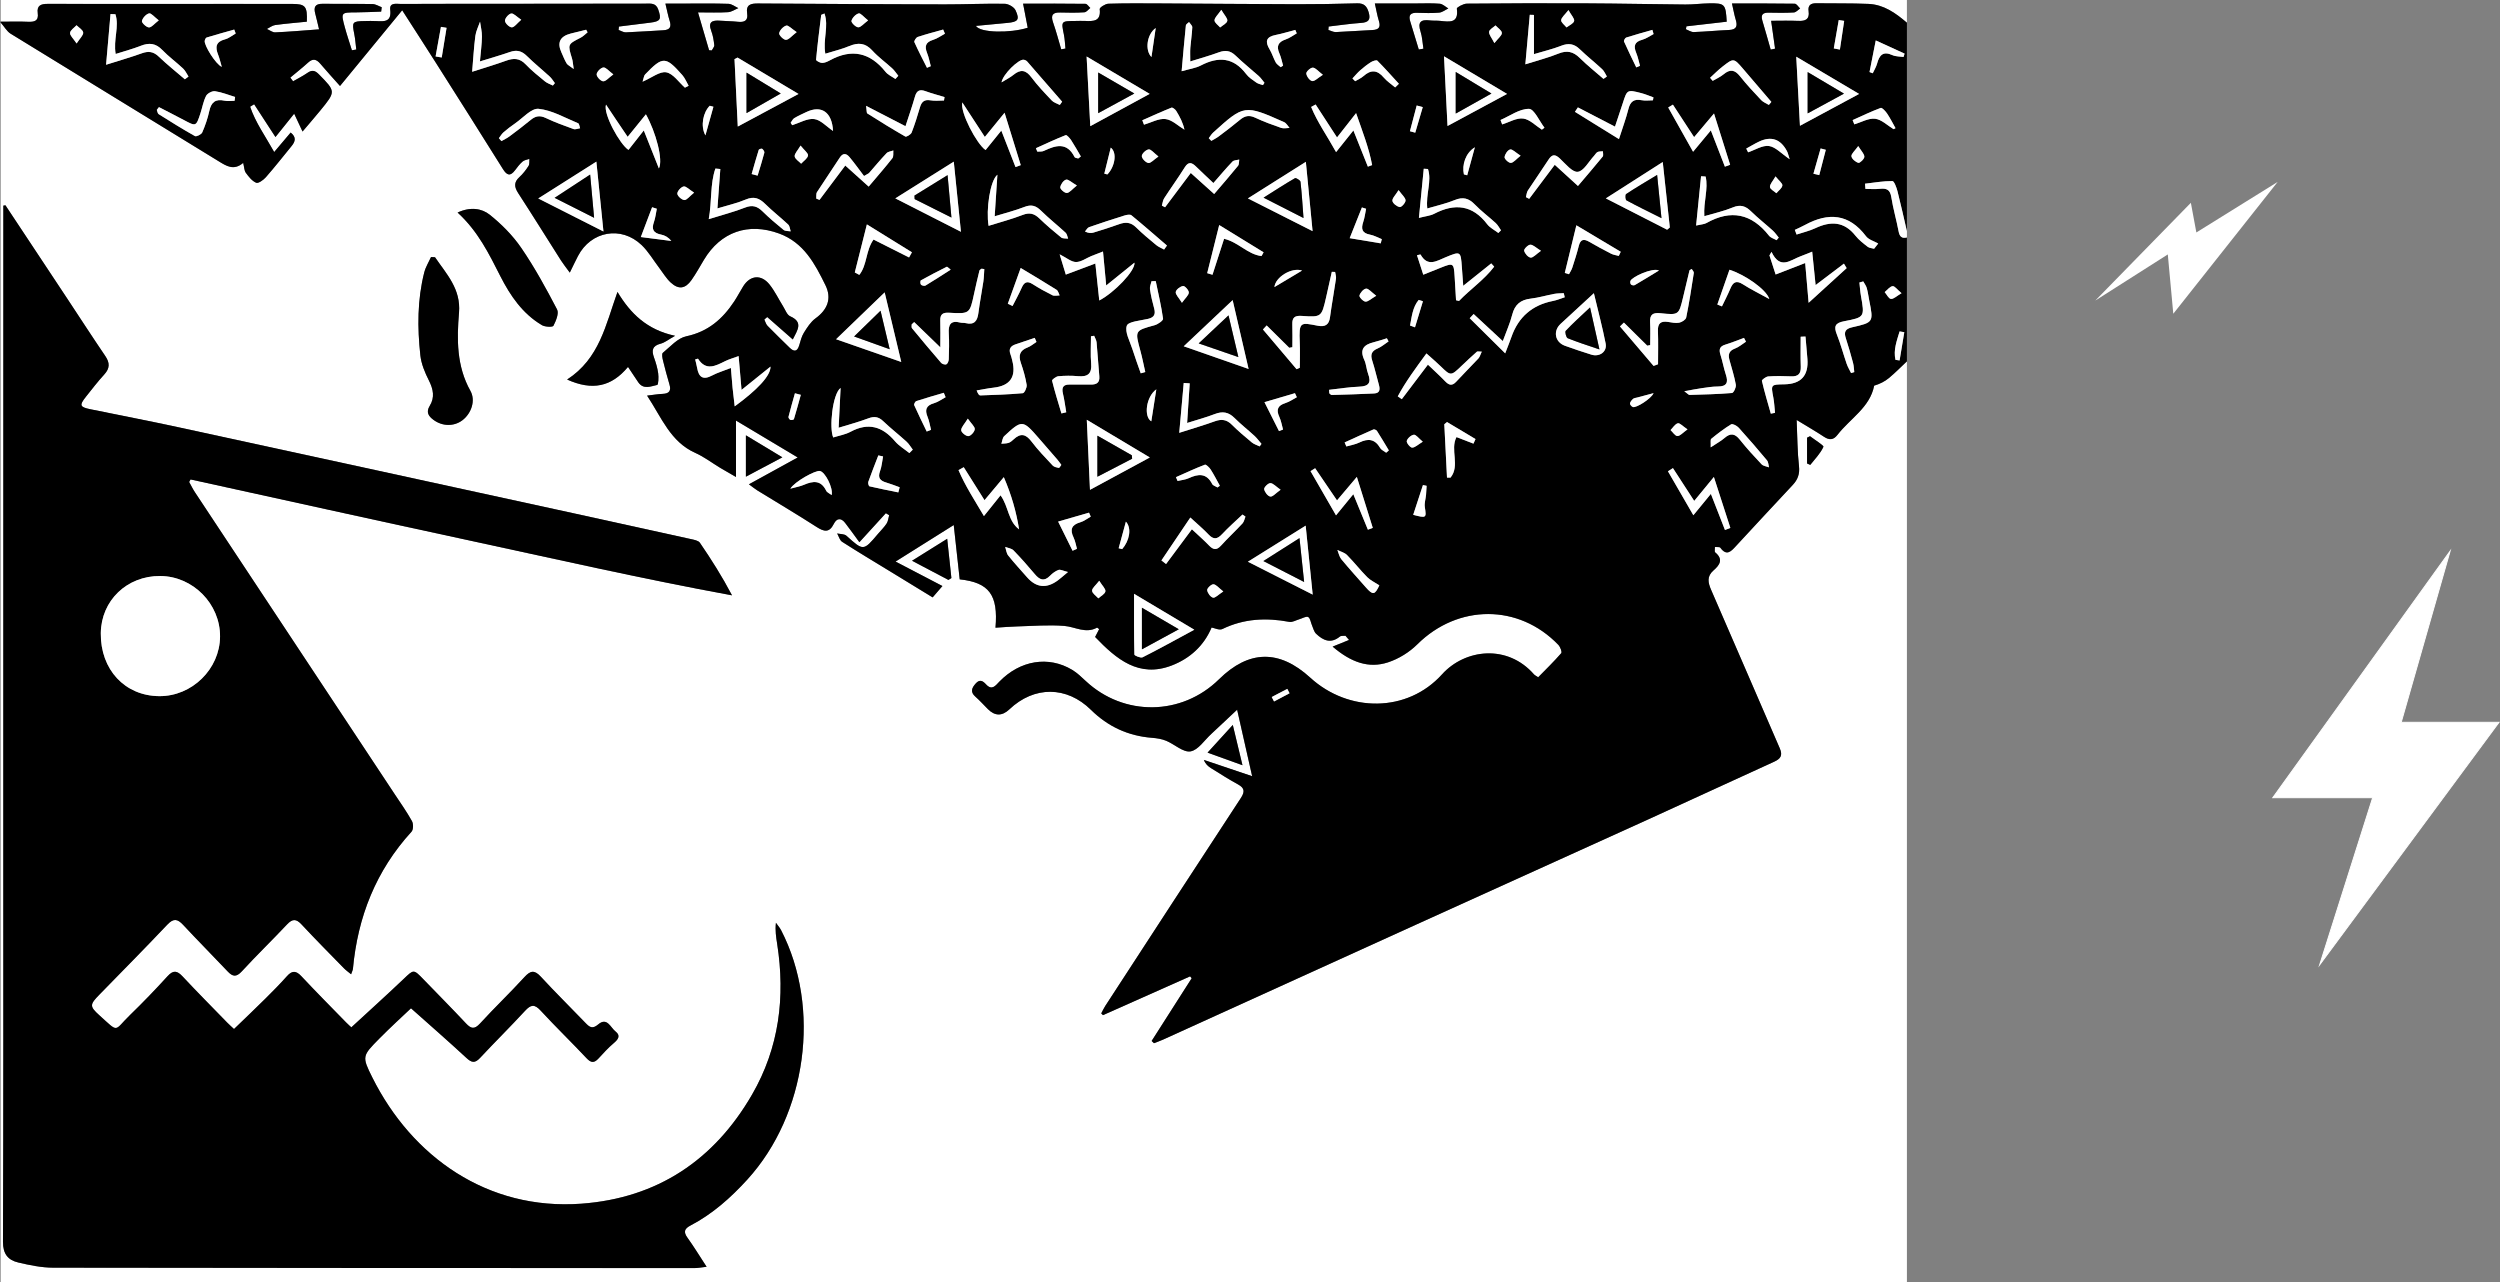 <?xml version="1.0" encoding="UTF-8"?>
<svg xmlns="http://www.w3.org/2000/svg" viewBox="0 0 2549.57 1307.61">
  <rect x="0" y="0" width="2549.57" height="1307.61" fill="#808080" stroke="none"/>
  <defs>
    <style>
      .cls-1 {
        fill: #000;
      }

      .cls-1, .cls-2 {
        stroke-width: 0px;
      }

      .cls-2, .cls-3 {
        fill: #fff;
      }

      .cls-3 {
        stroke: #fff;
        stroke-miterlimit: 10;
      }
    </style>
  </defs>
  <g id="Ebene_1" data-name="Ebene 1">
    <g>
      <path class="cls-2" d="M1944.72,368.49v939.12H.69V0c648.01,0,1296.02,0,1944.02,0v23.16c-11.39-9.79-23.55-18.52-39.22-19.19-17.67-.76-35.39-.39-53.09-.66-5.76-.09-8.79,2.07-7.93,8.07,1.19,8.33-3.17,10.26-10.58,9.92-8.89-.41-17.81-.1-27.63-.1,1.6,11.37,2.81,19.89,4.01,28.42-1.49.32-2.97.63-4.46.95-2.81-9.82-5.52-19.67-8.48-29.44-1.87-6.18.42-8.39,6.64-8.23,8.49.22,17.01.29,25.48-.21,2.2-.13,4.26-2.62,6.39-4.03-1.82-1.7-3.62-4.85-5.48-4.88-20.74-.35-41.49-.22-64.04-.22,1.53,6.72,2.39,11.76,3.87,16.61,1.94,6.4.81,10.07-6.84,10.4-12.02.52-24.01,1.71-36.03,2.13-2.62.09-5.32-1.87-7.99-2.89.18-.99.37-1.99.55-2.98,13.74-1.58,27.47-3.16,41.07-4.72-1.03-17.98-1.84-18.9-17.82-18.69-8.11.11-16.22,1.25-24.32,1.18-33.57-.26-67.14-1.02-100.71-1.19-40.72-.2-81.44-.11-122.16.3-3.59.04-10.4,3.81-10.22,5.09,2.13,15.27-7.52,13.48-17.04,12.48-3.51-.37-7.11-.03-10.6-.47-9.33-1.18-12.4,1.96-9.38,11.28,1.81,5.59,2.01,11.69,2.94,17.57-1.57.27-3.15.55-4.72.82-2.91-9.58-5.74-19.17-8.74-28.72-2.11-6.73.65-8.96,7.25-8.71,7.42.27,14.91.47,22.28-.18,3.21-.28,6.23-2.78,9.33-4.27-2.91-1.68-5.72-4.55-8.75-4.81-8.08-.69-16.27-.28-24.41-.28-13.33,0-26.66,0-41.78,0,1.65,7.27,2.51,12.69,4.15,17.88,2.07,6.59-.3,8.98-6.89,9.25-12.38.51-24.73,1.58-37.11,2.06-2.48.1-5.03-1.39-7.55-2.15.09-1.17.19-2.34.28-3.51,11-1.27,21.97-2.92,33.01-3.69,7.58-.53,10.02-3.18,7.86-10.67-1.8-6.27-4.69-9.49-11.78-9.29-20.51.59-41.04.96-61.56.91-46.37-.12-92.74-.58-139.11-.82-17.7-.09-35.42-.25-53.11.31-3.13.1-8.96,3.92-8.78,5.47,1.5,12.86-6.65,12.47-15.27,12.08-3.18-.14-6.37.02-9.56.04-14.64.11-14.52.08-11.66,13.99.95,4.63,1.07,9.42,1.57,14.14-1.45.26-2.89.52-4.34.78-2.73-9.15-5.13-18.4-8.28-27.4-2.66-7.61-.34-10.43,7.55-10.16,8.13.27,16.31.33,24.41-.21,2.09-.14,4-2.86,6-4.39-1.64-1.47-3.26-4.21-4.92-4.23-20.74-.29-41.5-.19-63.64-.19,1.81,9.4,3.29,17.06,4.73,24.59-18.05,5.65-48.56,5.3-52.86-1.91,11.15-1.07,21.56-2.13,31.98-3.04,10.94-.96,12.96-3.22,8.44-12.92-1.53-3.29-7.24-6.53-11.09-6.59-20.41-.34-40.84.66-61.27.62-63.36-.13-126.73-.46-190.09-.92-7.54-.05-12.65,1.05-11.23,10.26,1.12,7.31-2.91,9.14-9.53,8.4-5.97-.67-12.01-.63-18.01-1.1-8.03-.63-12.63,1.09-9.03,10.54,1.73,4.54,2.5,9.52,3.04,14.38.19,1.69-1.65,3.59-2.57,5.4-.91-.07-1.83-.13-2.74-.2-3.55-12.13-7.1-24.26-11.3-38.61,11.72,0,21.19.39,30.59-.2,3.58-.22,7.02-2.7,10.53-4.15-3.34-1.53-6.64-4.27-10.03-4.38-14.86-.5-29.74-.24-44.61-.25-6.13,0-12.26,0-19.72,0,1.82,7.48,2.75,12.63,4.35,17.56,2.03,6.28.22,9.33-6.56,9.67-12.73.64-25.44,1.65-38.17,2.12-2.42.09-4.91-1.59-7.36-2.45.11-1.16.23-2.31.34-3.47,10.63-1.33,21.25-2.68,31.88-3.98,10.58-1.29,11.64-3.5,8.21-13.39-2.43-7.01-7.82-6-12.99-6-50.56.02-101.11.11-151.67.17-32.57.04-65.15-.03-97.72.15-4.48.02-11.87-1.81-10.93,5.88,1.52,12.5-5.81,12.08-14.22,11.59-3.88-.23-7.79-.1-11.68-.03-12.86.23-13.25.88-10.74,13.36,1.04,5.16,1.36,10.46,2.01,15.69l-4.46.75c-2.43-7.84-5.1-15.61-7.24-23.53-4.08-15.12-3.96-15.04,11.61-15.11,8.5-.03,17-.52,25.49-.79.18-1.49.36-2.98.54-4.47-3.11-1.13-6.21-3.17-9.34-3.23-16.99-.33-33.99-.02-50.98-.26-7.66-.11-9.2,3.46-7.47,9.96,1.31,4.91,2.41,9.87,3.91,16.1-15.95,1.16-30.31,2.43-44.71,3.07-2.78.12-5.68-2.25-8.52-3.47,2.83-1.39,5.54-3.6,8.5-4.01,10.76-1.47,21.61-2.34,32.24-3.42.6-15.73-1.39-18.06-15.14-18.11-22.85-.08-45.7-.03-68.55-.02-60.2.02-120.39.11-180.59-.02-6.89-.01-11.21,1.64-10.14,9.37,1.15,8.29-3.61,9.19-10.25,8.88-8.06-.37-16.16-.09-28.24-.09,4.72,5.47,7.06,9.91,10.75,12.18,70.64,43.5,141.48,86.66,212.13,130.13,8.07,4.96,15.46,9.87,25.11,1.73,1.07,4.31,1.03,7.83,2.71,10.12,2.89,3.96,6.33,8.37,10.57,10.15,2.15.9,7.37-2.85,9.84-5.66,9.05-10.32,17.53-21.12,26.21-31.76,3.68-4.51,5.23-8.92-.92-13.79-5.41,6.41-10.49,12.41-16.8,19.88-9.13-16.32-19.09-30.15-24.54-46.22,1.37-.84,2.73-1.68,4.1-2.52,6.96,10.7,13.92,21.41,21.74,33.43,6.68-8.33,12.27-15.31,19.09-23.82,3.05,6.51,5.31,11.34,8.53,18.21,6.73-7.96,12.61-14.71,18.27-21.63,15.77-19.31,15.6-19.2-1.6-36.73-4.04-4.12-7.13-4.63-11.79-1.38-4.58,3.2-9.67,5.7-14.53,8.5-.95-1.26-1.9-2.52-2.85-3.77,6.08-5.09,12.33-10,18.18-15.34,4.86-4.44,8.49-3.45,12.41,1.17,6.26,7.38,12.82,14.52,20.11,22.73,21.42-26.08,41.77-50.86,63.42-77.23,12.18,18.97,23.22,35.98,34.07,53.1,22.97,36.22,45.95,72.43,68.65,108.8,4.16,6.67,7.58,7.68,12.47,1.11,2.31-3.1,4.69-6.26,7.6-8.76,1.77-1.52,4.6-1.83,6.96-2.69-.24,2.43.3,5.35-.88,7.19-2.63,4.12-5.72,8.13-9.33,11.41-5.91,5.37-5.19,10.2-1.15,16.43,14.75,22.71,29.02,45.72,43.56,68.56,2.32,3.64,5.06,7.02,8.98,12.4,3.52-7.14,5.83-12.06,8.33-16.88,13.26-25.49,44.14-31.13,64.94-11.21,7,6.71,12.01,15.46,17.95,23.26,3.82,5.02,7.07,10.65,11.64,14.88,8.06,7.48,14.9,6.56,21.25-2.47,4.64-6.6,8.53-13.71,12.69-20.64,17.11-28.55,45.18-38.32,76.6-26.83,25.28,9.25,36.61,30.9,47.34,52.73,6.68,13.58,2.09,24.97-10.13,33.83-4.97,3.6-8.58,9.4-11.91,14.74-2.36,3.79-3.4,8.44-4.73,12.8-1.99,6.53-5.26,6.81-9.81,2.34-7.54-7.42-15.18-14.73-22.54-22.32-1.59-1.64-2.19-4.23-3.24-6.38.99-.85,1.99-1.7,2.98-2.55,8.5,7.46,16.99,14.91,26.06,22.87,4.88-9.76,10.88-17.63-2.68-23.64-3.26-1.45-4.96-6.54-7.18-10.09-4.65-7.44-8.44-15.53-13.9-22.33-8.47-10.56-19.7-9.45-26.76,1.82-3.17,5.06-5.89,10.42-9.18,15.4-11.81,17.87-26.55,30.91-48.93,35.63-8.82,1.86-16.3,10.63-23.89,16.85-1.29,1.06-.46,5.3.17,7.88,1.99,8.18,4.21,16.31,6.59,24.39,1.85,6.29-.1,9.33-6.87,9.59-4.65.18-9.28,1.01-15.96,1.78,15.01,22.71,23.8,47.08,49.26,58.46,8.96,4,16.93,10.15,25.4,15.25,4.66,2.8,9.4,5.46,16,9.28v-57.56c21.43,12.81,41.06,24.55,62.97,37.65-18.04,9.92-33.18,18.24-49.78,27.37,4.26,3.1,6.35,4.84,8.65,6.26,20.15,12.4,40.52,24.44,60.4,37.25,7.63,4.92,12.94,6.08,17.55-3.18,2.91-5.84,7.29-6.41,11.47-1.05,4.75,6.09,9.2,12.43,14.59,19.77,11.43-12.54,19.21-21.07,26.99-29.6,1.13.69,2.26,1.37,3.38,2.06-.81,2.85-1.02,6.09-2.56,8.47-2.46,3.8-5.84,7.02-8.79,10.52-14.98,17.71-14.86,17.59-32.25,1.96-2.12-1.9-6.24-1.61-9.44-2.34,1.66,2.91,2.6,6.93,5.11,8.54,16.03,10.29,32.41,20.06,48.67,30,14.38,8.79,28.76,17.59,43.6,26.66,3.52-4.09,6.4-7.43,9.99-11.59-15.71-8.2-30.44-15.88-47.8-24.94,20.86-13.1,38.96-24.46,59.33-37.26,2.28,20.74,4.2,38.26,6.08,55.39,30.04,3.25,39.4,15.85,36.49,49.32,7.45-.45,14.65-1.1,21.86-1.29,16.14-.43,32.38-1.83,48.39-.53,11.1.91,21.71,8.16,33.28,1.77.26-.14,1.08.71,2.22,1.5-1.45,2.8-2.93,5.67-4.13,8,21.71,22.64,44.59,42.01,78.18,29.05,18.44-7.11,32.74-20.02,40.6-38.69,2.75.46,7.86,3.05,10.95,1.55,22.04-10.68,44.77-11.75,68.38-7.3,3.08.58,6.72-1.71,10.1-2.68,3.09-.89,7-3.35,9.04-2.28,2.22,1.16,2.65,5.61,3.96,8.58,1.27,2.89,2,6.41,4.14,8.46,7.13,6.84,15,10.48,24.23,2.91,1.27-1.04,3.79-.59,5.74-.83,1.22,1.43,2.44,2.85,3.66,4.28-5.49,2.22-10.98,4.44-16.76,6.79,18.88,16.14,36.86,22.45,56.44,16.05,10.89-3.56,21.81-10.32,29.93-18.39,41.39-41.11,103.46-41.41,143.79.51,1.99,2.07,4,7.32,2.97,8.52-7.47,8.63-15.72,16.6-23.52,24.57-2.45-1.63-3.5-2.06-4.16-2.82-27.11-31.19-70.45-26.13-93.92-.12-35.34,39.16-95.19,39.14-134.34,3.36-31.65-28.93-62.56-28.38-93.1,1.66-38,37.37-96.97,38.11-135.86,1.77-4.36-4.07-8.76-8.34-13.83-11.39-24.23-14.57-53.15-9.77-74.27,11.98-3.98,4.1-7.57,9.43-13.64,2.76-3.28-3.59-6.43-5.4-10.49-.85-4,4.49-5.82,8.58-.35,13.41,4.49,3.96,8.5,8.44,12.73,12.68q10.79,10.84,21.95.26c25.32-24.01,58.48-23.86,83.21.53,17.26,17.02,37.88,26.58,62.2,28.5,4.87.38,9.94,1.15,14.4,2.99,8.56,3.53,17.44,12.09,24.89,10.86,7.9-1.3,14.29-11.56,21.33-17.92,1.31-1.18,2.57-2.41,3.86-3.61,6.75-6.33,13.51-12.67,22.37-20.98,5.34,23.64,10,44.27,15.32,67.82-18.92-6.39-34.08-11.5-49.24-16.62,1.64,4.3,4.4,6.61,7.43,8.49,8.99,5.58,17.91,11.32,27.2,16.38,7.04,3.83,7.31,7.56,3.03,14.09-46.26,70.57-92.25,141.32-138.27,212.04-1.55,2.38-2.71,5.01-4.05,7.52.59.59,1.18,1.19,1.77,1.78,29.62-13.19,59.23-26.38,88.85-39.56.54.64,1.07,1.29,1.61,1.93-13.61,21.32-27.22,42.64-40.83,63.96l2.36,2.29c3.1-1.22,6.27-2.3,9.29-3.68,85.87-39.01,171.71-78.08,257.59-117.06,79.1-35.91,158.28-71.65,237.37-107.6,42.74-19.43,85.31-39.22,128.05-58.65,6.63-3.01,9.19-6.29,5.94-13.72-23.41-53.69-46.38-107.56-69.86-161.22-3.41-7.8-4.83-14.12,2.42-20.4,6.11-5.29,10.12-11.18,1.62-18.18-.98-.81-.27-3.64-.34-5.53,1.91.21,4.8-.29,5.56.75,6.33,8.61,10.62,4.02,15.7-1.51,19.27-21.01,38.82-41.76,58.22-62.65,4.98-5.36,7.15-11.13,6.26-19.03-1.66-14.71-1.61-29.6-2.39-47.13,11.24,6.86,19.73,11.74,27.88,17.14,5.42,3.59,9.61,3.41,13.67-1.85,12.89-16.67,33.23-28.04,37.5-50.27,5.83-1.75,10.89-4.31,15.13-7.83,6.38-5.3,12.2-11.28,18.26-16.97ZM5.51,209.34c-.7.12-1.39.25-2.09.37,0,3.43,0,6.85,0,10.28-.02,211.6-.04,423.2-.05,634.8,0,137.21.2,274.41-.31,411.62-.05,12.38,5.12,18.63,15.57,21.09,11.61,2.73,23.62,5.26,35.47,5.28,218.11.39,436.21.39,654.32.42,3.25,0,6.51-.68,12.21-1.32-7.36-11.26-13.13-20.74-19.59-29.73-4.2-5.84-2.99-9.16,3.07-12.32,22.52-11.77,41.1-28.3,58.08-46.94,60.52-66.43,75.37-174.9,34.46-254.18-1.41-2.73-3.53-5.11-5.32-7.65-.91,7.88.21,14.71,1.27,21.55,8.42,54,2.08,105.8-25.61,153.66-38.58,66.69-96.49,105.63-174.23,111.29-95.71,6.97-172.62-47.86-212.99-128.64-10.78-21.56-10.4-22.03,7.06-39.72,11.52-11.68,23.7-22.71,32.33-30.94,18.73,16.7,37.84,33.36,56.45,50.56,5.27,4.88,8.63,5.8,13.89.16,15.12-16.23,30.95-31.81,45.97-48.12,5.86-6.36,9.62-7.08,15.88-.28,15.25,16.56,31.5,32.21,46.9,48.65,4.61,4.92,7.76,4.92,12.07.27,5.02-5.42,9.99-10.97,15.63-15.72,4.55-3.83,7.23-7.65,1.81-11.85-5.09-3.93-8.56-14.97-17.64-7.23-5.99,5.1-8.88,2.81-12.99-1.47-15.13-15.76-30.73-31.09-45.52-47.14-6.54-7.09-10.56-6.41-16.79.42-14.71,16.11-30.55,31.22-45.29,47.31-5.71,6.24-9.15,5.35-14.33-.18-14.21-15.16-28.84-29.93-43.3-44.87-10.22-10.56-9.9-10.24-20.2-.44-17.33,16.49-35.11,32.52-53.36,49.35-.41-.38-3.03-2.62-5.43-5.08-15.25-15.64-30.64-31.15-45.57-47.08-5.44-5.8-9.43-5.88-14.67,0-7.02,7.88-14.45,15.41-21.96,22.85-10.41,10.32-21.04,20.41-32.03,31.03-2.4-2.25-4.76-4.29-6.93-6.52-15.23-15.65-30.61-31.16-45.52-47.1-5.55-5.93-9.44-6.71-15.32-.24-12.32,13.54-25.03,26.76-38.18,39.5-17.06,16.52-10.9,18.77-31.36.37-10.24-9.21-9.78-11.02.07-21.13,23.11-23.71,46.44-47.22,69.18-71.28,6.38-6.75,10.42-6.01,16.23.24,14.87,15.99,30.3,31.46,45.28,47.35,5.16,5.47,8.84,6.14,14.51,0,15.03-16.31,30.98-31.78,46.19-47.93,5.42-5.76,9.24-5.79,14.67.03,14.16,15.2,28.81,29.95,43.33,44.82,1.96,2.01,4.33,3.64,7.26,6.07,1.04-3.04,1.75-4.3,1.87-5.61,4.91-52.91,23.42-100.02,59.74-139.81,1.94-2.12,2.01-8,.46-10.78-5.27-9.48-11.6-18.38-17.6-27.46-67.91-102.64-135.85-205.27-203.74-307.93-2.21-3.34-3.95-6.99-5.91-10.5.49-.86.97-1.72,1.46-2.57,91.95,20.15,183.85,40.56,275.87,60.39,91.79,19.78,183.36,40.71,276.32,57.81-10.13-19.27-21.14-36.65-32.78-53.62-1.61-2.35-6.17-3.08-9.53-3.83-39.71-8.82-79.45-17.55-119.19-26.22-134.11-29.23-268.21-58.5-402.35-87.59-30.07-6.52-60.29-12.34-90.43-18.51-10.88-2.22-11.58-4.03-4.71-12.68,6.13-7.71,12.14-15.56,18.79-22.81,5.75-6.27,5.78-11.83,1.08-18.73-13.24-19.48-26.03-39.27-39.03-58.92-20.94-31.64-41.91-63.27-62.87-94.9ZM443.6,262.3c-1.34-.06-2.67-.13-4.01-.19-2.35,5.22-5.53,10.23-6.92,15.69-7.06,27.88-7.07,56.27-3.97,84.56.96,8.79,4.66,17.63,8.72,25.65,4.49,8.88,6.17,17.28.86,25.86-4,6.47-1.3,10.45,3.69,14.2,9.07,6.82,20.96,7.02,29.56.53,9.14-6.9,13.74-20.12,8.22-29.99-14.17-25.32-13.9-52.61-11.62-79.85,2.02-24.09-12.8-39.3-24.51-56.48ZM640.47,374.19c4.3,6.46,7.31,11.16,10.5,15.73,5.32,7.65,12.85,4.01,19.28,2.63,1.19-.25,1.54-7.77.99-11.75-.76-5.5-2.39-10.96-4.28-16.22-2.58-7.17-1.84-11.87,6.71-14.07,4.29-1.1,8.03-4.26,14.8-8.04-28.7-6.12-45.49-22.69-58.75-44.74-12.01,33.45-18.24,67.91-51.36,89.34,25.58,11.48,45.06,7.58,62.11-12.88ZM466.65,216.77c20.91,19.1,32.06,42.16,43.65,64.94,10.16,19.95,22.58,38.16,42.38,49.91,3.13,1.86,10.96,2.1,11.7.64,2.57-5.05,5.82-12.65,3.72-16.67-11.16-21.4-22.81-42.71-36.42-62.63-8.7-12.73-20.08-24.22-32.18-33.91-8.21-6.58-19.79-8.37-32.86-2.28ZM967.25,591.44c1-.65,2-1.3,3-1.95-1.33-12.47-2.67-24.95-4.28-40.02-12.81,8-23.22,14.5-35.87,22.41,14.04,7.4,25.6,13.48,37.15,19.57ZM797.88,466.38c-13.58-8.19-24.42-14.73-37.19-22.43v42.18c12.75-6.77,23.61-12.54,37.19-19.75ZM1231.5,767.56c9.38,3.38,20.97,7.56,35.61,12.84-3.79-15.78-6.73-27.99-9.87-41.09-9.18,10.08-17.07,18.73-25.74,28.25ZM1845.89,444.86c-1,.5-2,1.01-3,1.51v26.27c1.09.49,2.18.98,3.26,1.47,4.73-6.03,10.38-11.66,13.42-18.44.6-1.33-8.86-7.1-13.68-10.82Z"/>
      <path class="cls-1" d="M1944.72,368.49c-6.06,5.69-11.87,11.67-18.26,16.97-4.24,3.52-9.29,6.08-15.13,7.83-4.27,22.23-24.62,33.59-37.5,50.27-4.06,5.26-8.25,5.44-13.67,1.85-8.15-5.4-16.65-10.27-27.88-17.14.78,17.52.73,32.42,2.39,47.13.89,7.9-1.28,13.67-6.26,19.03-19.4,20.89-38.95,41.64-58.22,62.65-5.08,5.53-9.37,10.13-15.7,1.51-.76-1.04-3.66-.54-5.56-.75.07,1.89-.64,4.73.34,5.53,8.5,7,4.49,12.89-1.62,18.18-7.25,6.28-5.83,12.6-2.42,20.4,23.48,53.66,46.45,107.53,69.86,161.22,3.24,7.44.68,10.71-5.94,13.72-42.74,19.43-85.31,39.22-128.05,58.65-79.08,35.95-158.26,71.69-237.37,107.6-85.88,38.98-171.72,78.06-257.59,117.06-3.03,1.38-6.19,2.46-9.29,3.68l-2.36-2.29c13.61-21.32,27.22-42.64,40.83-63.96-.54-.64-1.07-1.29-1.61-1.93-29.62,13.19-59.23,26.38-88.85,39.56-.59-.59-1.18-1.19-1.77-1.78,1.34-2.51,2.5-5.14,4.05-7.52,46.03-70.72,92.02-141.47,138.27-212.04,4.28-6.53,4.01-10.26-3.03-14.09-9.29-5.06-18.21-10.79-27.2-16.38-3.03-1.88-5.78-4.18-7.43-8.49,15.16,5.12,30.31,10.23,49.24,16.62-5.32-23.54-9.98-44.17-15.32-67.82-8.86,8.31-15.62,14.65-22.37,20.98-1.28,1.21-2.55,2.43-3.86,3.61-7.04,6.36-13.44,16.61-21.33,17.92-7.45,1.23-16.33-7.33-24.89-10.86-4.46-1.84-9.53-2.6-14.4-2.99-24.32-1.91-44.94-11.47-62.2-28.5-24.73-24.39-57.89-24.54-83.21-.53q-11.16,10.58-21.95-.26c-4.23-4.25-8.24-8.73-12.73-12.68-5.47-4.83-3.66-8.91.35-13.41,4.06-4.55,7.21-2.75,10.49.85,6.08,6.67,9.66,1.34,13.64-2.76,21.13-21.75,50.05-26.55,74.27-11.98,5.07,3.05,9.47,7.32,13.83,11.39,38.89,36.33,97.86,35.6,135.86-1.77,30.53-30.03,61.45-30.58,93.1-1.66,39.15,35.78,99,35.8,134.34-3.36,23.47-26,66.81-31.06,93.92.12.66.76,1.71,1.18,4.16,2.82,7.8-7.97,16.05-15.94,23.52-24.57,1.03-1.19-.98-6.45-2.97-8.52-40.33-41.92-102.4-41.62-143.79-.51-8.12,8.07-19.04,14.83-29.93,18.39-19.58,6.4-37.56.09-56.44-16.05,5.78-2.34,11.27-4.56,16.76-6.79-1.22-1.43-2.44-2.85-3.66-4.28-1.94.24-4.47-.22-5.74.83-9.23,7.57-17.09,3.94-24.23-2.91-2.14-2.05-2.87-5.57-4.14-8.46-1.31-2.97-1.74-7.42-3.96-8.58-2.04-1.07-5.95,1.39-9.04,2.28-3.38.97-7.01,3.26-10.1,2.68-23.61-4.45-46.34-3.38-68.38,7.3-3.09,1.5-8.2-1.09-10.95-1.55-7.86,18.67-22.15,31.57-40.6,38.69-33.59,12.95-56.47-6.41-78.18-29.05,1.2-2.33,2.68-5.2,4.13-8-1.14-.79-1.96-1.64-2.22-1.5-11.58,6.39-22.19-.86-33.28-1.77-16.01-1.31-32.25.1-48.39.53-7.21.19-14.4.83-21.86,1.29,2.91-33.47-6.45-46.07-36.49-49.32-1.88-17.14-3.81-34.65-6.08-55.39-20.37,12.79-38.47,24.16-59.33,37.26,17.37,9.06,32.09,16.75,47.8,24.94-3.58,4.16-6.46,7.5-9.99,11.59-14.84-9.08-29.22-17.87-43.6-26.66-16.26-9.94-32.64-19.7-48.67-30-2.51-1.61-3.44-5.64-5.11-8.54,3.2.73,7.32.44,9.44,2.34,17.39,15.63,17.27,15.75,32.25-1.96,2.96-3.49,6.33-6.71,8.79-10.52,1.55-2.38,1.75-5.62,2.56-8.47-1.13-.69-2.26-1.37-3.38-2.06-7.78,8.53-15.56,17.06-26.99,29.6-5.4-7.34-9.84-13.67-14.59-19.77-4.18-5.36-8.56-4.79-11.47,1.05-4.61,9.26-9.92,8.1-17.55,3.18-19.88-12.81-40.26-24.85-60.4-37.25-2.3-1.42-4.39-3.16-8.65-6.26,16.61-9.13,31.74-17.45,49.78-27.37-21.91-13.1-41.54-24.83-62.97-37.65v57.56c-6.6-3.82-11.35-6.47-16-9.28-8.47-5.1-16.44-11.25-25.4-15.25-25.45-11.38-34.25-35.75-49.26-58.46,6.67-.77,11.3-1.6,15.96-1.78,6.76-.26,8.72-3.3,6.87-9.59-2.38-8.08-4.6-16.21-6.59-24.39-.63-2.58-1.46-6.82-.17-7.88,7.58-6.23,15.07-15,23.89-16.85,22.38-4.72,37.12-17.76,48.93-35.63,3.29-4.98,6.01-10.33,9.18-15.4,7.06-11.27,18.29-12.37,26.76-1.82,5.45,6.8,9.25,14.89,13.9,22.33,2.21,3.54,3.91,8.64,7.18,10.09,13.56,6.02,7.56,13.89,2.68,23.64-9.06-7.95-17.56-15.41-26.06-22.87-.99.85-1.99,1.7-2.98,2.55,1.05,2.15,1.65,4.74,3.24,6.38,7.36,7.58,15,14.9,22.54,22.32,4.55,4.47,7.82,4.19,9.81-2.34,1.33-4.36,2.37-9.01,4.73-12.8,3.34-5.34,6.94-11.14,11.91-14.74,12.22-8.86,16.8-20.24,10.13-33.83-10.73-21.84-22.06-43.49-47.34-52.73-31.42-11.49-59.49-1.72-76.6,26.83-4.15,6.93-8.05,14.05-12.69,20.64-6.35,9.02-13.2,9.94-21.25,2.47-4.56-4.24-7.82-9.86-11.64-14.88-5.94-7.8-10.95-16.55-17.95-23.26-20.8-19.92-51.68-14.28-64.94,11.21-2.51,4.82-4.82,9.74-8.33,16.88-3.92-5.39-6.66-8.76-8.98-12.4-14.54-22.84-28.81-45.85-43.56-68.56-4.04-6.23-4.76-11.05,1.15-16.43,3.61-3.29,6.71-7.29,9.33-11.41,1.18-1.84.64-4.76.88-7.19-2.36.85-5.19,1.16-6.96,2.69-2.91,2.5-5.29,5.66-7.6,8.76-4.89,6.57-8.31,5.56-12.47-1.11-22.71-36.38-45.69-72.59-68.65-108.8-10.86-17.12-21.89-34.13-34.07-53.1-21.65,26.37-42.01,51.15-63.42,77.23-7.29-8.21-13.85-15.35-20.11-22.73-3.92-4.62-7.55-5.61-12.41-1.17-5.85,5.34-12.1,10.24-18.18,15.34.95,1.26,1.9,2.52,2.85,3.77,4.86-2.8,9.95-5.3,14.53-8.5,4.65-3.25,7.74-2.74,11.79,1.38,17.19,17.53,17.37,17.42,1.6,36.73-5.66,6.93-11.54,13.67-18.27,21.63-3.22-6.87-5.48-11.7-8.53-18.21-6.82,8.51-12.41,15.49-19.09,23.82-7.82-12.02-14.78-22.73-21.74-33.43-1.37.84-2.73,1.68-4.1,2.52,5.45,16.08,15.41,29.91,24.54,46.22,6.32-7.47,11.39-13.48,16.8-19.88,6.14,4.87,4.6,9.29.92,13.79-8.68,10.63-17.16,21.44-26.21,31.76-2.47,2.82-7.69,6.57-9.84,5.66-4.25-1.78-7.68-6.19-10.57-10.15-1.68-2.29-1.64-5.82-2.71-10.12-9.65,8.14-17.04,3.23-25.11-1.73C152.22,120.96,81.38,77.79,10.75,34.3c-3.69-2.27-6.02-6.71-10.75-12.18,12.09,0,20.18-.28,28.24.09,6.64.3,11.4-.59,10.25-8.88-1.07-7.73,3.26-9.39,10.14-9.37,60.2.13,120.39.04,180.59.02,22.85,0,45.7-.06,68.55.02,13.75.05,15.74,2.38,15.14,18.11-10.63,1.08-21.48,1.95-32.24,3.42-2.96.41-5.67,2.62-8.5,4.01,2.84,1.22,5.74,3.59,8.52,3.47,14.4-.63,28.77-1.91,44.71-3.07-1.5-6.22-2.61-11.19-3.91-16.1-1.73-6.5-.18-10.07,7.47-9.96,16.99.24,33.99-.08,50.98.26,3.13.06,6.23,2.11,9.34,3.23-.18,1.49-.36,2.98-.54,4.47-8.5.28-17,.76-25.49.79-15.57.06-15.69-.01-11.61,15.11,2.14,7.92,4.81,15.69,7.24,23.53l4.46-.75c-.65-5.23-.97-10.53-2.01-15.69-2.51-12.48-2.12-13.13,10.74-13.36,3.89-.07,7.8-.2,11.68.03,8.4.49,15.74.91,14.22-11.59-.94-7.69,6.46-5.85,10.93-5.88,32.57-.18,65.15-.12,97.72-.15,50.56-.05,101.11-.14,151.67-.17,5.17,0,10.55-1.01,12.99,6,3.43,9.89,2.37,12.1-8.21,13.39-10.63,1.3-21.25,2.65-31.88,3.98-.11,1.16-.23,2.31-.34,3.47,2.46.86,4.94,2.54,7.36,2.45,12.73-.47,25.44-1.48,38.17-2.12,6.78-.34,8.58-3.39,6.56-9.67-1.59-4.93-2.53-10.08-4.35-17.56,7.45,0,13.58,0,19.72,0,14.87.01,29.75-.25,44.61.25,3.39.11,6.69,2.85,10.03,4.38-3.5,1.45-6.94,3.93-10.53,4.15-9.41.59-18.87.2-30.59.2,4.2,14.35,7.75,26.48,11.3,38.61.91.07,1.83.13,2.74.2.91-1.81,2.75-3.71,2.57-5.4-.54-4.86-1.31-9.84-3.04-14.38-3.6-9.46,1-11.17,9.03-10.54,6,.47,12.04.43,18.01,1.1,6.62.74,10.65-1.09,9.53-8.4-1.41-9.21,3.69-10.32,11.23-10.26,63.36.45,126.73.78,190.09.92,20.42.04,40.85-.95,61.27-.62,3.85.06,9.55,3.3,11.09,6.59,4.52,9.7,2.5,11.96-8.44,12.92-10.42.91-20.84,1.98-31.98,3.04,4.3,7.21,34.81,7.55,52.86,1.91-1.45-7.53-2.93-15.19-4.73-24.59,22.14,0,42.89-.1,63.64.19,1.66.02,3.28,2.76,4.92,4.23-1.99,1.53-3.91,4.25-6,4.39-8.11.54-16.28.48-24.41.21-7.89-.27-10.21,2.55-7.55,10.16,3.15,9,5.56,18.26,8.28,27.4,1.45-.26,2.89-.52,4.34-.78-.5-4.72-.62-9.51-1.57-14.14-2.86-13.91-2.98-13.88,11.66-13.99,3.19-.02,6.38-.18,9.56-.04,8.63.38,16.77.78,15.27-12.08-.18-1.55,5.65-5.37,8.78-5.47,17.69-.56,35.4-.4,53.11-.31,46.37.24,92.74.7,139.11.82,20.52.05,41.05-.32,61.56-.91,7.09-.2,9.97,3.02,11.78,9.29,2.16,7.5-.28,10.15-7.86,10.67-11.03.77-22.01,2.42-33.01,3.69-.09,1.17-.19,2.34-.28,3.51,2.52.76,5.07,2.24,7.55,2.15,12.38-.48,24.73-1.54,37.11-2.06,6.59-.27,8.96-2.66,6.89-9.25-1.63-5.19-2.5-10.62-4.15-17.88,15.13,0,28.46,0,41.78,0,8.14,0,16.33-.41,24.41.28,3.03.26,5.84,3.13,8.75,4.81-3.1,1.49-6.12,3.98-9.33,4.27-7.38.65-14.86.45-22.28.18-6.61-.24-9.37,1.98-7.25,8.71,3,9.55,5.83,19.15,8.74,28.72,1.57-.27,3.15-.55,4.72-.82-.93-5.87-1.13-11.97-2.94-17.57-3.01-9.32.05-12.46,9.38-11.28,3.5.44,7.09.1,10.6.47,9.52,1,19.17,2.78,17.04-12.48-.18-1.28,6.63-5.06,10.22-5.09,40.72-.41,81.44-.49,122.16-.3,33.57.16,67.14.92,100.71,1.19,8.1.06,16.21-1.07,24.32-1.18,15.98-.22,16.8.71,17.82,18.69-13.6,1.56-27.33,3.14-41.07,4.72-.18.99-.37,1.99-.55,2.98,2.66,1.02,5.36,2.98,7.99,2.89,12.02-.42,24.01-1.62,36.03-2.13,7.65-.33,8.78-3.99,6.84-10.4-1.47-4.86-2.33-9.9-3.87-16.61,22.55,0,43.3-.13,64.04.22,1.85.03,3.65,3.18,5.48,4.88-2.13,1.41-4.19,3.9-6.39,4.03-8.47.5-16.99.42-25.48.21-6.22-.16-8.51,2.05-6.64,8.23,2.96,9.77,5.66,19.62,8.48,29.44,1.49-.32,2.97-.63,4.46-.95-1.2-8.53-2.41-17.06-4.01-28.42,9.82,0,18.74-.31,27.63.1,7.41.34,11.77-1.6,10.58-9.92-.86-6,2.18-8.16,7.93-8.07,17.7.27,35.42-.1,53.09.66,15.66.68,27.83,9.4,39.22,19.19v212.67c-3.16-13.61-6.13-27.26-9.6-40.79-.98-3.83-3.41-10.41-5.19-10.42-9.31-.04-18.62,1.63-27.94,2.71.15,1.77.29,3.55.44,5.32,4.92,0,9.88.44,14.74-.11,6.76-.76,10.42.83,11.61,8.36,1.86,11.76,5.24,23.27,7.46,34.98.99,5.22,3.08,7.59,8.48,6.25v126.34ZM814.34,95.82c-22.42-13.38-42.31-25.25-62.19-37.11l-3.08,1.61c1.06,21.89,2.12,43.79,3.33,68.73,21.68-11.62,40.34-21.63,61.94-33.22ZM852.65,345.96c22.38,7.8,43.01,15,66.48,23.18-6.09-25.54-11.27-47.24-16.92-70.96-17.38,16.76-32.49,31.33-49.55,47.78ZM972.68,164.86c-20.7,13-38.92,24.45-59.6,37.44,23.56,12,43.68,22.25,66.93,34.09-2.58-25.18-4.81-46.98-7.32-71.53ZM1476.23,128.49c21.15-11.39,39.68-21.38,60.71-32.71-22.09-13.18-41.86-24.97-64.3-38.35,1.28,25.39,2.36,46.75,3.59,71.07ZM1003.83,274.43c-.97-.13-1.93-.26-2.9-.39-.72.65-1.91,1.2-2.1,1.98-1.91,7.81-3.75,15.64-5.44,23.5-4.41,20.48-4.39,20.67-25.42,19.44-6.34-.37-9.28,1.4-9.06,7.99.27,8.13.06,16.27.06,27.3-10.6-10.25-18.64-18.03-26.68-25.8-.86.8-1.71,1.6-2.57,2.41.08,1.31-.36,3.03.32,3.85,9.82,11.91,19.71,23.77,29.82,35.44,1.04,1.2,4.14,2.04,5.33,1.37,1.38-.78,2.33-3.38,2.38-5.22.25-8.75.57-17.53.02-26.25-.57-8.98,1.88-13.65,11.88-11.04,1.68.44,3.57.09,5.26.51,8.95,2.22,12.04-2.26,13.06-10.29,1.37-10.76,3.49-21.42,5.07-32.15.62-4.17.66-8.42.96-12.64ZM548.93,202.39c23.54,11.93,43.65,22.11,66.48,33.68-2.56-25.29-4.77-47.07-7.22-71.23-20.91,13.25-38.81,24.59-59.26,37.55ZM1172.61,466.54c-22.39-13.38-41.94-25.07-64.27-38.41,1.15,25.26,2.14,47.1,3.25,71.41,21.57-11.67,39.7-21.47,61.02-33ZM1895.96,95.8c-22.23-13.16-41.83-24.77-64.09-37.96,1.33,24.9,2.48,46.29,3.77,70.43,20.79-11.19,38.92-20.95,60.32-32.47ZM1172.46,95.74c-22.24-13.18-41.96-24.87-64.31-38.12,1.34,25.31,2.47,46.87,3.75,71.04,21.4-11.63,39.67-21.57,60.56-32.92ZM1331.74,165.04c-20.59,12.99-38.71,24.43-59.1,37.29,23.11,11.7,43.18,21.85,65.97,33.39-2.44-25.12-4.54-46.72-6.86-70.68ZM1257.09,306.07c-17.71,16.71-32.81,30.96-49.89,47.08,22.74,7.95,42.96,15.02,66.15,23.13-5.63-24.29-10.53-45.46-16.26-70.21ZM1217.96,642.21c-22.01-13.11-41.59-24.78-61.44-36.6,0,21.87-.14,41.92.38,61.95.03,1.09,6.41,3.76,8.33,2.79,16.88-8.52,33.43-17.71,52.73-28.13ZM1272.63,572.86c23.1,11.72,43.12,21.88,66.08,33.53-2.57-25.22-4.75-46.73-7.16-70.32-20.32,12.68-38.11,23.79-58.93,36.79ZM1700.16,234.27c.93-.77,1.85-1.55,2.78-2.32-2.33-21.5-4.65-42.99-7.22-66.75-20.46,13.08-38.14,24.39-58.03,37.11,22.82,11.67,42.65,21.81,62.48,31.95ZM1291.79,331.9c-1.26,1.37-2.53,2.74-3.79,4.11,11.43,13.5,22.85,27,34.28,40.49,1.1-.49,2.21-.97,3.31-1.46,0-8.63.31-17.27-.06-25.88-.93-21.32.63-20.42,18.38-16.97,7.23,1.4,11.4-.74,12.45-8.56,1.78-13.19,4.21-26.29,6.12-39.46.32-2.19-.56-4.54-.89-6.82-1.12-.05-2.25-.1-3.37-.14-1.94,8.68-3.84,17.37-5.83,26.03-4.63,20.09-4.67,20.36-24.87,18.93-7.03-.49-9.81,1.59-9.57,8.52.27,7.78.06,15.57.06,23.36-1.06.21-2.13.43-3.19.64-7.68-7.6-15.35-15.2-23.03-22.8ZM1686.36,373.17c1.52-.57,3.04-1.13,4.55-1.7,0-11.36.31-22.73-.11-34.07-.28-7.54,2.8-10.19,10.06-9.13,3.83.56,7.88,1.53,11.54.84,2.74-.52,6.78-3.06,7.23-5.31,3.07-15.07,5.41-30.28,7.76-45.49.18-1.18-1.35-2.62-2.13-4.02-1.23.81-2.19,1.1-2.31,1.58-2.24,9.14-4.35,18.32-6.55,27.47-4.28,17.79-4.32,18.09-22.89,16.09-7.86-.85-11.19,1.25-10.71,9.37.46,7.68.1,15.4.1,23.1-1,.21-1.99.42-2.99.64-7.94-7.86-15.87-15.71-23.81-23.57-1.34,1.31-2.68,2.62-4.03,3.92,11.43,13.42,22.85,26.85,34.28,40.27ZM1625.48,299.01c-12.53,11.55-23.26,21.4-33.95,31.3-7.85,7.27-5.8,18.49,4.29,22.25,8.9,3.32,17.98,6.18,27.02,9.09,8.33,2.68,16.29-2.92,14.66-11.25-3.2-16.35-7.52-32.49-12.02-51.39ZM745.37,375.26c.68,8.12,1.12,14.23,1.73,20.32.58,5.87,1.34,11.72,2.16,18.83,23-16.78,36.8-31.27,36.52-40.55-10,8.05-18.77,15.11-29.54,23.77-1.14-13.22-1.99-23.11-2.97-34.49-5.54,2.05-9.84,3.24-13.76,5.18-9.82,4.86-19.49,10.29-27.65-2.51-.1-.16-1.23.32-2.9.77.66,2.84,1.49,5.72,2,8.66,1.63,9.4,5.99,12.66,15.27,7.69,5.19-2.78,10.98-4.46,19.14-7.67ZM1086.94,280.05c10.66-4,19.69-7.4,30.12-11.31,1.43,13.48,2.69,25.36,4,37.69,15.04-7.78,36.92-30.29,35.9-38.58-9.49,7.66-18.2,14.68-28.83,23.26-1.2-12.79-2.16-22.95-3.26-34.63-4.99,1.95-8.49,3.25-11.94,4.67-5.22,2.15-10.42,6.11-15.61,6.07-4.82-.04-9.6-4.31-16.69-7.87,2.32,7.62,4.21,13.81,6.31,20.7ZM913.18,80.56c.98-1.09,1.96-2.18,2.94-3.28-2.02-2.5-3.76-5.3-6.1-7.46-6.73-6.19-14.3-11.58-20.41-18.3-7.11-7.83-14.37-8.36-23.58-4.51-7.59,3.17-15.71,5.07-24.33,7.77-2.6-14.56,3.71-27.85-.86-41.03-2.2.99-3.32,1.21-3.36,1.57-1.89,15.18-3.82,30.36-5.22,45.59-.09.97,3.94,3.24,6.07,3.26,2.65.04,5.51-1.29,7.95-2.62,22.4-12.28,41.09-7.98,56.85,11.75,2.48,3.1,6.66,4.87,10.06,7.25ZM927.39,462.07c1.17-1.17,2.33-2.34,3.5-3.51-2.11-2.74-3.86-5.86-6.38-8.15-7.82-7.1-16.19-13.62-23.82-20.91-4.78-4.57-9.15-5.14-15.26-2.81-9.37,3.57-19.15,6.12-30.15,9.54.72-14.68,1.36-27.65,2-40.62-8.38,6.25-11.76,41.24-7.52,50.53,5.84-1.87,12.28-2.92,17.71-5.83,18.14-9.73,32.5-5.33,45.25,9.66,4.04,4.75,9.74,8.1,14.68,12.1ZM982.86,476.45c-1.78.99-3.57,1.98-5.35,2.97,6.74,15.92,16.23,30.39,25.93,46.87,6.6-8.24,11.47-14.31,16.96-21.16,8.34,11.61,7.51,26.25,18.91,34.74-2.88-17.86-7.7-34.98-15.59-53.27-7.14,8.52-13,15.51-19.69,23.49-7.67-12.2-14.42-22.92-21.17-33.65ZM1492.23,291.48c-.62-8.44-1.01-13.6-1.37-18.77-1.15-16.57-1.21-16.71-16.56-10.35-9.18,3.81-18.37,10.18-25.6-2.8-.09-.16-1.22.24-3.64.76,2.09,6.44,4.11,12.7,6.42,19.85,7.12-2.86,12.6-5.06,18.1-7.26,12.54-5.02,13.04-4.69,13.88,9.19.49,8.04.96,16.08,1.44,24.11,1.01.24,2.02.49,3.02.73,11.57-12.04,25.74-21.61,35.89-35-1-1.11-2.01-2.22-3.01-3.32-8.75,7-17.5,14-28.58,22.87ZM1883.26,273.45c-.93-1.53-1.85-3.06-2.78-4.59-9.11,6.89-18.22,13.79-28.88,21.86-1.26-12.38-2.3-22.52-3.48-34.08-5.14,2.06-8.6,3.55-12.14,4.85-10.06,3.68-20.54,14.02-29.36-4.63-.7,1.2-1.39,2.4-2.09,3.6,2.08,6.42,4.15,12.85,6.3,19.49,10.5-4.08,19.25-7.47,30.14-11.7,1.19,13.74,2.22,25.67,3.5,40.56,14.34-13.07,26.56-24.21,38.78-35.35ZM722.8,223.49c14.35-4.48,25.98-7.42,37.03-11.8,7.53-2.98,12.5-1.33,17.86,3.94,6.77,6.66,14.03,12.85,21.43,18.83,1.69,1.37,4.78,1.04,7.22,1.49-.79-2.34-.88-5.4-2.48-6.9-7.68-7.25-16.09-13.75-23.6-21.16-5.94-5.86-11.48-7.92-19.75-4.39-8.74,3.73-18.21,5.79-28.86,9.04,1.11-15.07,2.03-27.61,2.95-40.15-1.67-.16-3.34-.33-5.01-.49-5.52,15.84-3.41,32.85-6.8,51.6ZM188.51,80.86c1.24-.93,2.49-1.87,3.73-2.8-1.81-2.75-3.18-5.95-5.52-8.15-6.93-6.5-14.71-12.15-21.26-18.97-6.64-6.91-13.42-7.58-21.92-4.22-8,3.17-16.38,5.38-25.58,8.32-2.57-14.58,3.86-27.9-.26-40.52-1.67-.07-3.33-.14-5-.2-1.44,16.42-2.88,32.84-4.53,51.72,13.94-4.42,25.35-7.68,36.48-11.7,6.76-2.44,11.82-1.79,17.19,3.35,8.49,8.13,17.73,15.49,26.66,23.17ZM886.13,176.62c-1.66.96-3.31,1.93-4.97,2.89-4.89-6.42-9.59-13.01-14.75-19.21-3.2-3.86-6.66-4.74-10.05.53-7.58,11.8-15.62,23.31-23.18,35.12-1.07,1.68-.54,4.37-.74,6.59,1.1.45,2.21.89,3.31,1.34,8.59-11.46,17.19-22.93,26.28-35.05,8.5,7.65,15.69,14.13,23.85,21.48,8.59-10.18,16.66-19.37,24.19-28.97,1.41-1.79.72-5.21.99-7.88-2.34.88-5.36,1.12-6.9,2.74-6.26,6.58-12.07,13.58-18.04,20.43ZM489.47,62.63c.89-10.26,1.96-17.8,2.06-25.35.06-5.05-1.25-10.11-1.95-15.17-1.64,4.81-4.12,9.5-4.76,14.44-1.51,11.49-2.14,23.08-3.3,36.65,13.32-4.3,24.04-7.44,34.51-11.26,7.65-2.79,13.91-2.82,20.03,3.65,6,6.35,12.95,11.85,19.73,17.42,2.3,1.89,5.37,2.84,8.08,4.23l2.04-2.48c-1.72-2.23-3.17-4.75-5.22-6.63-7.75-7.13-16-13.76-23.47-21.15-5.18-5.13-10.35-6.33-17.15-3.95-9.19,3.22-18.58,5.87-30.57,9.6ZM1024.49,114.97c-7.75,9.5-13.58,16.65-20.14,24.69-7.83-12.01-14.87-22.8-22.97-35.21-2.46,9.98,14.74,42.52,23.73,48.58,4.86-6.01,9.76-12.08,16.05-19.86,5.39,13.84,9.94,25.52,14.49,37.2,1.78-.65,3.56-1.31,5.34-1.96-5.22-16.89-10.44-33.79-16.51-53.45ZM656.56,133.04c5.54,13.94,10.16,25.58,15.39,38.75,4.53-8.54-2.99-36.9-13.24-55.21-6.14,7.58-11.87,14.65-18.61,22.96-4.46-6.59-8.12-11.99-11.76-17.4-3.45-5.14-6.88-10.3-10.31-15.44-3.16,9.31,14.25,40.72,22.92,46.18,4.66-5.92,9.36-11.89,15.61-19.83ZM1008.18,230.31c12.18-3.82,23.72-6.84,34.77-11.13,7.07-2.74,11.88-1.38,17.03,3.58,7.08,6.83,14.59,13.25,22.25,19.43,1.61,1.3,4.68.83,7.07,1.17-.81-2.03-1.07-4.66-2.53-6.01-8.26-7.64-17.15-14.64-25.14-22.54-5.18-5.12-9.86-6.55-16.9-3.78-9.33,3.67-19.17,6.1-30.33,9.53.97-14.79,1.81-27.61,2.78-42.38-7.49,6.02-11.77,35.67-9,52.12ZM1205.06,72.63c7.95-2.31,14.33-3.13,19.67-5.91,17.96-9.33,33.27-8.23,46.09,8.75,2.68,3.55,6.75,6.16,10.48,8.78,1.88,1.32,4.43,1.71,6.68,2.52.52-.78,1.03-1.57,1.55-2.35-1.88-2.27-3.52-4.81-5.7-6.77-7.84-7.05-16.16-13.6-23.71-20.93-5.3-5.15-10.46-5.84-17.2-3.34-9.12,3.38-18.54,5.96-29.05,9.26,0-5.78-.26-9.87.06-13.92.54-6.97,1.7-13.91,1.99-20.89.07-1.73-2.16-3.55-3.33-5.33-1.11,1.12-3.08,2.16-3.21,3.38-1.53,14.84-2.8,29.71-4.33,46.74ZM1595.76,303.16c-.33-1.4-.66-2.79-.99-4.19-3.27.23-6.61.15-9.81.75-7.97,1.49-15.82,3.89-23.85,4.82-10.46,1.2-16.32,6.15-18.91,16.39-2.18,8.61-5.93,16.84-9.6,26.93-11.01-10.22-20.37-18.92-29.74-27.62-1.34,1.43-2.67,2.86-4.01,4.29,11.52,11.41,23.04,22.81,36.19,35.83,2.96-7.75,4.8-12.22,6.39-16.78q10.65-30.49,42.36-36.66c4.08-.8,7.98-2.49,11.97-3.76ZM1341.72,106.56c-1.53.84-3.05,1.68-4.58,2.52,6.37,15.7,16.33,29.53,25.43,46.05,6.43-8.04,11.44-14.31,17.66-22.08,5.5,13.76,10.12,25.34,14.75,36.92l4.36-1.61c-3.26-17.51-9.81-34.09-16.36-53-7.06,9-12.73,16.23-19.45,24.8-7.96-12.26-14.88-22.93-21.81-33.59ZM1635.29,80.46c1.15-.82,2.3-1.64,3.45-2.46-1.56-2.49-2.68-5.46-4.76-7.4-7.47-6.96-15.54-13.3-22.86-20.4-5.85-5.66-11.59-6.46-19.14-3.47-8.57,3.4-17.67,5.5-27.6,8.48V15.22l-4.27-.13c-1.45,16.13-2.89,32.27-4.53,50.51,13.08-4.16,23.66-6.82,33.64-10.9,8.79-3.59,15.23-2.16,21.84,4.39,7.63,7.57,16.12,14.28,24.23,21.36ZM1759.17,540.5c1.83-.71,3.66-1.41,5.48-2.12-5.34-16.52-10.68-33.04-16.8-51.96-7.64,9.3-13.45,16.37-20.06,24.42-7.92-12.21-14.8-22.83-21.69-33.45-1.7,1.08-3.39,2.15-5.09,3.23,8.4,14.53,16.79,29.06,25.91,44.84,6.63-8.08,11.58-14.12,17.87-21.79,5.33,13.67,9.85,25.25,14.37,36.83ZM1395.01,540.2c1.66-.62,3.32-1.25,4.98-1.87-5.15-16.5-10.31-33-16.24-51.98-7.59,8.99-13.51,15.99-20.24,23.96-7.92-11.66-15.1-22.23-22.28-32.8-1.57.98-3.14,1.97-4.71,2.95,8.41,14.6,16.82,29.2,25.98,45.1,6.47-7.91,11.43-13.97,17.65-21.57,5.49,13.38,10.18,24.79,14.86,36.2ZM1729.73,230.03c5.22-1.21,8.22-1.25,10.51-2.54,25.15-14.18,46.2-9.52,63.85,12.9,1.72,2.19,5.11,3.08,7.72,4.58.74-.88,1.48-1.77,2.22-2.65-2.02-2.4-3.8-5.07-6.1-7.17-7.29-6.6-15.09-12.68-22.1-19.55-5.66-5.55-10.9-7.31-18.76-4.01-9.06,3.8-18.85,5.88-28.95,8.89-.97-14.96,4.27-27.77,1.34-40.42-1.56-.1-3.12-.2-4.67-.29-1.62,16.11-3.24,32.22-5.05,50.28ZM1447.04,222.22c6.96-1.8,11.67-2.16,15.51-4.17,21.07-10.99,39.13-9.08,54.13,10.61,2.82,3.71,7.53,6,11.37,8.95.91-.91,1.81-1.82,2.72-2.74-1.78-2.49-3.19-5.35-5.39-7.38-6.98-6.43-14.72-12.11-21.28-18.92-6.21-6.45-12.13-8.04-20.64-4.51-8.74,3.62-18.15,5.63-27.88,8.53-1.63-14.92,4.77-27.71.71-40.23l-4.3-.27c-1.56,15.84-3.13,31.68-4.95,50.13ZM1082.48,421.64c1.63-.4,3.27-.8,4.9-1.19-1.1-6.36-1.88-12.79-3.38-19.05-1.53-6.36.27-9.38,7.11-9.24,7.06.15,14.13-.12,21.18.02,6.02.12,9.41-1.86,8.8-8.54-1.05-11.5-1.69-23.03-2.78-34.53-.21-2.28-1.63-4.45-2.49-6.67-1.08.17-2.15.34-3.23.51,0,9.27-.63,18.59.17,27.78.9,10.42-3.42,13.8-13.36,12.9-6.66-.6-13.45-.55-20.1.07-2.36.22-6.63,3.52-6.38,4.54,2.77,11.23,6.25,22.29,9.54,33.4ZM1213.31,390.95c-2.04-.14-4.08-.27-6.12-.41-1.45,16.11-2.9,32.22-4.58,50.87,13.86-4.45,25.22-7.76,36.32-11.78,6.75-2.44,11.99-1.84,17.23,3.39,6.45,6.44,13.46,12.36,20.49,18.19,2.23,1.85,5.3,2.72,7.98,4.04.62-.86,1.25-1.71,1.87-2.57-2.37-2.74-4.5-5.73-7.14-8.17-6.71-6.2-13.97-11.84-20.41-18.29-6.05-6.05-12.22-7.03-20.1-3.96-8.66,3.36-17.69,5.76-28.18,9.09.97-14.86,1.8-27.64,2.64-40.41ZM1178.66,286.66c-1.44.04-2.89.09-4.33.13-.58,2.75-1.96,5.62-1.58,8.23.97,6.56,2.49,13.07,4.26,19.46,1.64,5.91.18,9.21-6.17,10.71-7.72,1.82-20.25,2.7-21.71,6.99-2.21,6.51,3.11,15.68,5.61,23.6,2.64,8.39,5.72,16.64,8.61,24.95,1.54-.45,3.08-.89,4.63-1.34-1.66-7.25-3.06-14.57-5.02-21.73-5.64-20.66-5.67-20.44,14.55-26,3.38-.93,8.86-4.78,8.6-6.64-1.78-12.88-4.83-25.6-7.47-38.36ZM1237.44,186.67c-6.53-6.19-12.14-11.38-17.6-16.72-4.24-4.14-7.66-5.61-11.61.72-6.68,10.7-14.11,20.93-20.96,31.53-1.38,2.13-1.6,5-2.35,7.53,1.08.55,2.16,1.1,3.25,1.66,8.6-11.47,17.2-22.95,26.22-34.98,8.34,7.51,15.56,14.01,23.85,21.47,8.65-10.15,16.66-19.32,24.33-28.76,1.21-1.5.87-4.23,1.25-6.39-2.35.64-5.47.54-6.91,2.04-6.48,6.75-12.48,13.94-19.46,21.91ZM162.1,109.24c-.73.94-1.46,1.89-2.19,2.83.61,1.48.79,3.64,1.9,4.34,12.21,7.69,24.45,15.36,37.05,22.4,1.41.79,6.5-1.73,7.39-3.77,3.05-7.03,5.59-14.4,7.21-21.88,1.92-8.89,6.28-12.55,15.51-10.48,3.26.73,6.83.12,10.26.12.18-1.3.35-2.61.53-3.91-6.8-2.07-13.5-4.85-20.46-5.87-2.85-.42-7.79,2.19-9.12,4.77-2.85,5.51-3.84,11.95-5.82,17.93-4.43,13.37-4.46,13.3-16.73,6.76-8.46-4.51-17.01-8.83-25.53-13.24ZM923.44,128.71c-13.88-7.17-26.01-13.44-40.21-20.78.74,4.75.42,7.21,1.31,7.77,12.77,8.09,25.61,16.08,38.74,23.56,1.08.62,5.66-2.11,6.44-4.12,3.31-8.46,5.96-17.19,8.54-25.91,1.66-5.62,4.6-7.99,10.81-6.89,4.41.78,9.07.15,13.62.15.19-1.17.37-2.34.56-3.5-6.45-1.96-13.02-3.65-19.33-5.98-6.06-2.24-9.12-.58-10.87,5.59-2.73,9.67-6.09,19.17-9.63,30.11ZM1759.09,169.98c1.78-.65,3.56-1.29,5.34-1.94-5.25-16.7-10.5-33.4-16.45-52.31-7.88,9.37-13.76,16.35-20.3,24.13-7.95-12.2-14.78-22.69-21.61-33.17-1.59.98-3.19,1.95-4.78,2.93,8.2,14.61,16.41,29.22,25.36,45.16,6.51-7.84,11.54-13.89,18.11-21.81,5.31,13.71,9.82,25.36,14.33,37.01ZM1456.22,371.9c6.58,6.3,12.28,11.41,17.55,16.92,3.89,4.07,7.09,5.08,11.35.43,7.36-8.03,15.16-15.66,22.57-23.65,1.51-1.62,2.08-4.1,3.47-6.98-3,0-4.42-.44-4.99.07-5.25,4.67-10.41,9.43-15.47,14.29-11.16,10.72-11.08,10.69-21.87.2-4.21-4.09-8.72-7.89-14.11-12.73-10.87,14.9-21.14,28.68-29.24,43.78,1.37.96,2.74,1.91,4.11,2.87,8.44-11.16,16.89-22.32,26.63-35.19ZM1184.46,571.53c1.58,1.22,3.15,2.45,4.73,3.67,8.48-11.41,16.97-22.83,26.35-35.44,6.46,6.06,12.2,11.06,17.45,16.51,4.25,4.42,7.65,5.19,12.17.22,7.08-7.78,14.81-14.97,21.97-22.69,1.63-1.75,2.06-4.6,3.04-6.95-1.01-.7-2.03-1.4-3.04-2.11-6.97,6.63-14.26,12.96-20.8,19.99-4.93,5.3-8.72,5.79-13.84.36-5.42-5.75-11.55-10.84-18.55-17.31-10.36,15.38-19.92,29.57-29.47,43.75ZM1057.01,348.71c-.6-1.38-1.2-2.76-1.8-4.14-6.44,2.18-12.86,4.43-19.32,6.53-5.35,1.74-7.5,4.89-5.33,10.4.77,1.95,1.2,4.04,1.72,6.08q6.47,24.95-18.97,27.77c-5.81.66-11.56,1.89-17.34,2.85,1.47,3.71,2.63,5.11,3.74,5.07,14.48-.51,28.98-.95,43.39-2.27,1.65-.15,4.34-5.79,3.91-8.48-1.19-7.58-3.37-15.08-5.89-22.36-2.65-7.67-1.21-12.77,6.84-15.81,3.26-1.23,6.04-3.72,9.04-5.63ZM1841.3,343.2c-1.64.07-3.28.13-4.93.2,0,10.16-.28,20.33.1,30.47.27,7.24-2.6,10.24-9.9,9.93-7.75-.33-15.55-.48-23.28.09-2.37.18-6.71,3.48-6.47,4.51,2.61,11.25,5.95,22.33,9.09,33.46,1.43-.28,2.87-.57,4.3-.85-.56-5.21-.77-10.49-1.74-15.62-2.5-13.27-2.62-13.26,11.18-13.46q25.55-.37,23.59-25.89c-.59-7.62-1.3-15.23-1.96-22.85ZM1900.21,287c-1.31.37-2.62.74-3.93,1.11.49,4.49.74,9.03,1.53,13.47,3.84,21.63,3.98,22.05-17.16,26.04-9.34,1.76-10.59,5.4-7.36,13.53,3.88,9.73,6.55,19.93,9.97,29.85,1.14,3.29,3,6.33,4.52,9.48,1.09-.34,2.17-.67,3.26-1.01-.39-3.1-.43-6.29-1.23-9.29-2.27-8.45-4.64-16.88-7.37-25.18-2.09-6.34-.7-9.6,6.35-11.2,22.01-4.98,21.95-5.19,17.45-27.71-.82-4.12-1.32-8.32-2.46-12.34-.68-2.39-2.35-4.5-3.57-6.73ZM1609.25,189.67c9.11-10.74,17.32-20.24,25.23-29.97.92-1.13.2-3.57.24-5.41-1.85.21-3.93-.01-5.5.77-1.45.72-2.32,2.56-3.52,3.84-5.48,5.85-10.52,15.64-16.62,16.34-5.54.64-12.59-8.24-18.32-13.62-4.92-4.61-7.98-4.31-11.58,1.27-6.83,10.6-14.15,20.89-21.03,31.45-1.22,1.87-1.33,4.44-1.95,6.69,1.1.59,2.2,1.18,3.31,1.77,8.54-11.37,17.07-22.74,26.08-34.73,8.35,7.62,15.29,13.96,23.67,21.61ZM1355.42,397.56c.08,1.17.15,2.34.23,3.51.8.6,1.62,1.74,2.4,1.72,14.46-.4,28.93-.78,43.38-1.54,6.15-.32,6.07-4.48,4.73-9.15-2.31-8.08-4.08-16.33-6.71-24.3-2.04-6.17-.7-9.81,5.48-12.42,4.03-1.7,7.47-4.77,11.17-7.22-.57-1.06-1.14-2.12-1.71-3.18-4.49,1.36-8.93,2.93-13.48,4.04-10.16,2.47-14.49,7.47-9.57,18.03,2.04,4.37,2.16,9.59,3.88,14.15,3.39,9,.82,12.79-9.1,13.14-10.26.36-20.47,2.08-30.7,3.21ZM1717.71,398.98c3.62,2.64,4.46,3.79,5.27,3.77,14.47-.44,28.96-.75,43.38-1.96,1.63-.14,4.38-5.76,3.92-8.37-1.51-8.6-4.23-16.99-6.55-25.45-1.51-5.51-.41-9.27,5.66-11.52,4.05-1.5,7.49-4.61,11.2-6.99-.66-1.29-1.33-2.58-1.99-3.88-6.35,2.33-12.62,4.93-19.09,6.89-5.86,1.78-6.64,5.06-4.92,10.38,2.15,6.66,3.32,13.64,5.52,20.29,2.61,7.91.96,12.04-8.22,12.03-5.28,0-10.57.87-15.82,1.61-5.22.73-10.4,1.79-18.35,3.19ZM1609.17,109.52c-1.01,1.51-2.02,3.02-3.03,4.53,14.39,8.91,28.78,17.83,44.91,27.82,3.7-11.58,7.22-21,9.65-30.68,1.91-7.61,5.64-10.53,13.51-8.99,3.69.73,7.65.12,11.49.12.18-1,.37-2,.55-3-4.1-1.46-8.12-3.25-12.33-4.33-14.5-3.75-14.5-3.65-18.99,10.28-2.43,7.53-4.98,15.02-7.92,23.87-13.48-6.99-25.66-13.31-37.84-19.62ZM871.74,277.86c1.53.83,3.07,1.66,4.6,2.48,8.08-10.02,6.47-24.84,14.51-36.03,12.27,6.18,24.25,12.22,36.23,18.25.97-1.76,1.94-3.52,2.92-5.27-14.65-9.07-29.3-18.14-45.94-28.44-4.47,17.76-8.39,33.38-12.32,49.01ZM508.79,140.9c.86,1,1.72,1.99,2.58,2.99,2.74-1.59,5.68-2.92,8.2-4.8,7.31-5.45,14.61-10.95,21.63-16.77,4.86-4.03,9.3-4.92,15.36-2.03,9.18,4.39,18.82,7.87,28.41,11.33,1.86.67,4.41-.52,6.64-.85-.64-1.75-.83-4.59-2-5.07-13.32-5.48-26.5-13.3-40.33-14.73-7.43-.77-16.1,9.49-24.08,14.95-4.05,2.77-7.97,5.78-11.67,8.99-1.89,1.64-3.17,3.96-4.72,5.97ZM1089.16,583.35c-5.02-1.21-7.77-2.81-9.65-2.12-3.18,1.17-6.21,3.43-8.61,5.89-6.1,6.24-10.67,4.26-15.57-1.59-6.96-8.32-14.17-16.46-21.73-24.25-1.95-2.01-5.6-2.41-8.47-3.55.97,2.95,1.23,6.47,3.05,8.76,6.11,7.65,12.79,14.86,19.25,22.23q14.02,15.99,31.41,3.15c2.72-2.02,5.24-4.31,10.31-8.52ZM1243.38,229.51c-4.44,17.78-8.34,33.42-12.25,49.07,1.8.55,3.6,1.09,5.4,1.64,3.9-12.13,7.81-24.26,11.81-36.68,14.42,3.27,24.03,15.93,38.18,17.6.71-1.27,1.43-2.55,2.14-3.82-14.29-8.78-28.58-17.55-45.28-27.81ZM1082.38,474.12c-1.51-2.04-2.63-3.78-3.97-5.34-6.42-7.47-12.91-14.88-19.37-22.32-15.99-18.38-16.85-18.5-34.9-1.66-1.81,1.69-1.98,5.11-2.91,7.73,2.48-.26,5.1-.13,7.4-.9,1.92-.64,3.63-2.18,5.16-3.61,7-6.53,12.35-5.47,18.13,2.21,6.53,8.69,14.2,16.55,21.65,24.52,1.4,1.5,4.08,2.03,6.28,2.46.57.11,1.55-1.84,2.54-3.09ZM1475.69,487.08c1.19,0,2.39.02,3.58.03,9.98-12.28-.69-28.4,6.09-41.36,6.17,2.39,11.73,4.54,17.3,6.7.7-1.56,1.4-3.12,2.1-4.67-9.69-5.79-19.37-11.58-29.06-17.37-.92.76-1.84,1.51-2.76,2.27.92,18.14,1.83,36.27,2.75,54.41ZM1187.16,254.5c.98-1.36,1.96-2.72,2.93-4.07-12.03-10.35-23.97-20.82-36.24-30.88-1.38-1.13-4.86-.46-7.09.24-12.1,3.77-24.15,7.69-36.1,11.88-1.7.6-2.79,2.91-4.17,4.44,3.71,1.82,6.35,1.8,8.76,1.06,8.74-2.69,17.48-5.39,26.06-8.53,6.61-2.42,11.98-2.01,17.27,3.24,6.46,6.41,13.54,12.23,20.56,18.06,2.33,1.93,5.32,3.07,8.01,4.57ZM1595.82,278.33c1.43.44,2.85.89,4.28,1.33,1.14-2.22,2.61-4.33,3.37-6.67,2.38-7.34,4.76-14.7,6.62-22.18,1.69-6.8,5.03-7.51,10.69-4.21,7.32,4.26,14.77,8.29,22.32,12.15,2.36,1.2,5.18,1.51,7.79,2.23.66-1.41,1.33-2.82,1.99-4.22-14.51-8.66-29.03-17.32-45.25-27-4.35,17.88-8.07,33.22-11.8,48.56ZM1232.72,140.93c.87.92,1.74,1.83,2.62,2.75,2.54-1.52,5.25-2.83,7.6-4.61,7.31-5.52,14.64-11.04,21.67-16.91,4.86-4.06,9.36-5.03,15.42-2.17,8.6,4.06,17.61,7.34,26.61,10.47,2.51.87,5.63.04,8.47,0-1.81-2-3.23-4.87-5.49-5.88-40.44-17.99-40.91-17.9-72.35,10.56-1.8,1.63-3.05,3.84-4.55,5.79ZM1021.39,84c5.16-3.2,8.94-5.02,12.07-7.59,7.23-5.95,12.63-5.25,18.39,2.47,6.29,8.43,13.64,16.11,20.91,23.76,2,2.11,5.35,2.96,8.08,4.39.79-1.11,1.57-2.21,2.36-3.32-11.87-13.69-23.72-27.4-35.68-41.02-.84-.95-2.39-1.65-3.68-1.79-5.02-.53-21.07,14.69-22.45,23.11ZM1830.41,234.44c.6,1.59,1.19,3.18,1.79,4.77,6.39-2.12,13.07-3.64,19.12-6.48,15.71-7.39,29.38-6.96,40.92,7.65,3.43,4.35,8.04,7.86,12.47,11.31,1.68,1.31,4.34,1.38,6.55,2.01,1.4-1.78,2.79-3.56,4.19-5.34-4.21-2.42-9.73-3.86-12.41-7.41-17.4-23.08-38.38-24.54-62.34-11.49-3.34,1.82-6.85,3.33-10.29,4.99ZM1744.6,456.22c6.56-4.37,10.64-6.51,14.01-9.46,6.07-5.31,10.61-4.81,15.7,1.6,6.95,8.76,14.54,17.04,22.24,25.16,1.69,1.79,5,2.08,7.56,3.06-.66-2.4-.63-5.36-2.09-7.11-9.41-11.29-19-22.44-28.88-33.33-1.79-1.97-6.25-4.29-7.62-3.45-7.15,4.35-13.85,9.5-20.33,14.81-1.08.88-.35,3.94-.59,8.71ZM1027.79,309.76c1.61.77,3.22,1.55,4.83,2.32,3.12-6.16,6.52-12.21,9.29-18.53,2.51-5.72,5.48-7.44,11.24-3.76,6.49,4.15,13.27,7.92,20.19,11.34,1.97.97,4.85.14,7.31.13-1.01-1.94-1.5-4.69-3.11-5.7-11.49-7.26-23.2-14.18-36.61-22.27-4.68,12.98-8.91,24.72-13.14,36.47ZM1803.94,107.01c.85-1.03,1.7-2.06,2.55-3.08-9.63-11.27-19.22-22.58-28.9-33.81-9.47-11-9.59-11.08-21.13-2.03-4.4,3.45-8.33,7.48-12.48,11.25.89,1.04,1.79,2.09,2.68,3.13,3.74-2.21,7.86-3.97,11.14-6.72,6.55-5.46,11.38-4.69,16.67,1.98,6.72,8.49,14.17,16.43,21.61,24.33,2.05,2.18,5.21,3.33,7.86,4.95ZM1804.38,304.97c-2.92-9.87-25.28-25.08-40.62-29.87-4.12,11.79-8.25,23.63-12.38,35.47,1.57.63,3.14,1.26,4.71,1.89,2.89-6.06,6.03-12.01,8.61-18.2,2.72-6.52,6.01-8.65,12.75-4.32,7.82,5.02,16.24,9.12,26.93,15.03ZM1406.69,596.97c-4.79-3.16-9.21-5.16-12.38-8.37-7.16-7.26-13.46-15.35-20.63-22.6-2.46-2.48-6.47-3.46-9.78-5.12,1.3,3.18,1.93,6.91,4.03,9.44,8.06,9.76,16.58,19.14,24.96,28.65,7.28,8.26,9.16,7.88,13.8-1.99ZM698.52,89.42c1.25-.65,2.51-1.3,3.76-1.95-2.12-3.66-3.7-7.79-6.45-10.91-17.07-19.32-19.93-19.32-37.93-.64-1.25,1.29-1.35,3.68-2.6,7.39,9.59-4.12,17.68-10.8,24.21-9.54,7.09,1.36,12.73,10.12,19.01,15.65ZM900.58,465.49c-1.61-.35-3.22-.7-4.83-1.05-3.46,8.98-7.02,17.92-10.24,26.99-.45,1.28.45,4.35,1.21,4.53,9.76,2.29,19.61,4.21,29.43,6.22.46-1.75.91-3.5,1.37-5.25-4.55-1.62-9.04-3.46-13.67-4.81-6.14-1.79-8.9-4.68-6.39-11.49,1.76-4.78,2.13-10.07,3.13-15.14ZM964.36,405.08c-.62-1.5-1.25-3-1.87-4.5-9.37,2.78-18.77,5.44-28.05,8.48-1.1.36-2.54,3.17-2.13,4.1,4.05,9.07,8.46,17.98,12.77,26.93,1.47-.58,2.94-1.16,4.41-1.74-1.14-4.42-1.81-9.03-3.54-13.21-3.05-7.39-1.38-11.67,6.66-13.97,4.16-1.19,7.84-4.01,11.74-6.09ZM1422.82,89.16c1.27-1.24,2.54-2.47,3.81-3.71-7.27-7.94-14.41-16.01-22.01-23.63-.83-.84-4.61.37-6.44,1.52-3.86,2.44-7.5,5.29-10.94,8.31-2.88,2.53-5.34,5.54-7.98,8.34.92.95,1.84,1.89,2.77,2.84,2.85-1.72,6.05-3.05,8.49-5.23,7.53-6.71,14-6.42,20.64,1.43,3.28,3.88,7.74,6.78,11.66,10.12ZM240.38,34.12c-.5-1.32-1-2.65-1.5-3.97-9.39,2.67-18.8,5.26-28.13,8.12-.94.29-1.76,2.13-1.97,3.37-.78,4.45,11.22,23.95,17.41,26.55-1.44-4.87-2.27-8.76-3.73-12.41-3.12-7.78-2.4-13.24,7.08-15.68,3.88-1,7.25-3.92,10.85-5.97ZM585.09,70.38c-.85-5.46-.94-8.08-1.68-10.5-4.55-14.77-4.56-14.66,8.74-21.43,2.62-1.33,4.74-3.64,7.09-5.5-.49-.88-.98-1.75-1.47-2.63-5.26,1.3-10.52,2.56-15.76,3.92q-16.28,4.2-9.51,19.07c1.74,3.81,3.22,7.76,5.34,11.35,1,1.68,3.23,2.64,7.25,5.73ZM806.33,125.24c.53.81,1.07,1.63,1.6,2.44,7.48-2.33,15.27-7.12,22.37-6.27,6.61.8,12.49,7.6,19.28,12.16-1.08-19.4-11.94-26.61-27.29-19.28-4.14,1.98-8.37,3.83-12.27,6.19-1.61.97-2.48,3.14-3.69,4.76ZM963.68,34.36c-.61-1.41-1.22-2.82-1.83-4.23-8.68,2.46-17.42,4.71-25.96,7.56-1.63.55-3.89,4.13-3.4,5.24,3.96,8.89,8.5,17.51,12.87,26.22,1.3-.55,2.6-1.11,3.89-1.66-1.22-4.44-2.03-9.05-3.74-13.3-2.77-6.87-1.66-11.19,6.1-13.55,4.27-1.3,8.06-4.14,12.07-6.28ZM1093.84,561.68c1.49-.67,2.98-1.33,4.47-2-1.11-3.82-1.71-7.88-3.42-11.41-3.91-8.09-2.27-13.03,6.83-15.62,3.79-1.08,7.11-3.8,10.64-5.78-.59-1.35-1.17-2.69-1.76-4.04-9.99,2.89-19.98,5.78-31.49,9.11,5.56,11.24,10.14,20.49,14.72,29.75ZM1322.46,34c-.49-1.17-.99-2.33-1.48-3.5-6.66,1.75-13.26,3.84-20.01,5.16-9.84,1.93-11.02,6.69-6.18,14.69,2.52,4.17,3.88,9.02,6.24,13.31,1.08,1.95,3.32,3.26,5.03,4.86.83-.53,1.65-1.06,2.48-1.59-1.22-4.15-2-8.48-3.75-12.4-3.32-7.44-1.31-11.74,6.46-14.35,3.98-1.34,7.49-4.07,11.21-6.18ZM1304.35,439.63c1.38-.52,2.76-1.04,4.14-1.56-1.22-4.31-1.9-8.87-3.77-12.88-3.5-7.51-1.57-11.72,6.37-14.21,4.04-1.27,7.66-3.89,11.47-5.89-.64-1.37-1.28-2.75-1.91-4.12-9.81,2.9-19.63,5.79-31.1,9.18,5.53,11.02,10.17,20.25,14.81,29.48ZM1408.1,248.18c.37-1.43.73-2.86,1.1-4.28-4.01-1.58-7.89-3.83-12.05-4.6-8.23-1.54-9.26-5.91-6.9-12.9,1.46-4.32,1.99-8.96,2.93-13.45-1.42-.46-2.84-.93-4.27-1.39-3.89,9.78-7.79,19.57-12.47,31.34,12.03,2.01,21.84,3.65,31.65,5.3ZM848.19,504.88c1.57-7.56-6.7-23.56-12.01-24.56-4.61-.86-25.69,10.76-30.16,18.05,5.74-1.59,9.98-2.27,13.78-3.92,9.38-4.08,17.47-5,22.8,6.04.87,1.8,3.47,2.78,5.6,4.39ZM1241.65,497.12c.8-.58,1.6-1.15,2.4-1.73-3.07-5.53-5.92-11.2-9.33-16.52-1.38-2.15-4.72-5.43-5.92-4.97-10.01,3.82-19.72,8.38-29.52,12.72.54,1.29,1.08,2.59,1.63,3.88,3.82-.91,7.93-1.23,11.42-2.85,9.79-4.54,18.12-5.31,23.89,5.95.85,1.66,3.58,2.37,5.43,3.51ZM1912.94,41.23c-2.34,11.86-4.35,22.04-6.36,32.23,1.1.42,2.2.84,3.3,1.26,1.52-3.32,3.53-6.5,4.46-9.97,2.26-8.45,6.02-12.91,15.59-8.54,3.36,1.54,7.54,1.32,11.35,1.9.36-1.14.72-2.28,1.07-3.43-9.13-4.18-18.27-8.36-29.42-13.46ZM1371.28,451.22c.59,1.37,1.19,2.73,1.78,4.1,4.44-1.3,9.17-2.03,13.25-4.03,8.96-4.4,15.89-3.59,21.21,5.54,1.22,2.1,4.06,3.27,6.15,4.86.91-.78,1.81-1.57,2.72-2.35-4.01-6.65-7.95-13.35-12.13-19.89-.59-.93-2.73-1.86-3.58-1.49-9.86,4.28-19.62,8.8-29.4,13.26ZM1572.45,132.24c.88-.67,1.75-1.34,2.63-2.01-5.27-6.8-10.49-19.15-15.82-19.2-9.64-.09-19.34,7.17-29.02,11.36.57,1.51,1.14,3.01,1.71,4.52,7.19-2.23,14.7-6.89,21.47-6,6.73.88,12.71,7.33,19.02,11.34ZM1825.16,162.38c-1.36-4.11-1.76-6.35-2.78-8.27q-9.78-18.45-28.44-9.69c-4.48,2.12-8.72,4.73-13.07,7.12.64,1.27,1.27,2.53,1.91,3.8,7.12-2.39,14.61-7.36,21.27-6.44,6.7.93,12.58,7.72,21.12,13.49ZM1164.95,122.66c.58,1.5,1.15,3,1.73,4.51,7.34-2.14,14.95-6.6,21.93-5.77,6.79.81,12.92,7.02,19.34,10.86-1.49-7.02-4.74-13.22-8.41-19.18-.97-1.57-3.77-3.72-4.79-3.31-10.05,4.02-19.9,8.52-29.8,12.88ZM1099.64,161.63c.88-.69,1.76-1.37,2.64-2.06-3.24-5.5-6.3-11.11-9.79-16.44-1.43-2.19-4.58-5.74-5.61-5.34-10.3,4.05-20.32,8.79-30.42,13.34.46,1.16.92,2.32,1.38,3.48,2.2-.19,4.7.23,6.56-.66,12.19-5.81,23.69-9.37,31.51,6.31.43.85,2.44.93,3.72,1.37ZM1686.37,34.72c-.41-1.42-.83-2.84-1.24-4.25-8.92,2.56-17.88,5.01-26.71,7.83-1.11.36-2.6,3.14-2.2,4.05,3.95,8.89,8.27,17.61,12.48,26.38,1.28-.54,2.55-1.07,3.83-1.61-1.26-4.42-2.13-8.99-3.87-13.21-2.84-6.86-1.91-11.19,6.08-13.35,4.11-1.11,7.77-3.84,11.63-5.84ZM1931.14,131.74c.65-.35,1.3-.7,1.95-1.05-2.81-4.97-5.35-10.11-8.52-14.84-1.63-2.43-5.21-6.3-6.51-5.82-9.76,3.63-19.18,8.18-28.7,12.44.57,1.45,1.14,2.9,1.71,4.35,7.11-2.12,14.49-6.52,21.25-5.72,6.61.78,12.58,6.87,18.82,10.63ZM669.83,212.89c-1.6-.51-3.2-1.02-4.8-1.53-3.73,9.86-7.46,19.71-11.49,30.38,11.78,1.52,21.43,2.76,31.09,4-3.04-3.81-6.65-5.78-10.5-6.52-7.79-1.49-9.85-5.36-7.25-12.69,1.54-4.35,2.01-9.08,2.96-13.64ZM1441.22,525.03c13.5,3.56,13.59,3.25,11.87-7.88-.61-3.97.83-8.24,1.23-12.39.29-3.09.4-6.2.59-9.31-1.25-.26-2.5-.51-3.75-.77-3.22,9.85-6.45,19.7-9.93,30.35ZM969.56,275c-2.46-1.89-3.59-3.18-3.96-2.99-8.91,4.49-17.79,9.05-26.49,13.9-.67.37-.68,3.58.12,4.41.92.96,3.57,1.53,4.63.89,8.44-5.07,16.68-10.46,25.7-16.22ZM1327.89,275.93c-10.42-3.57-27.23,6.55-28.2,16.83,9.4-5.61,18.8-11.22,28.2-16.83ZM1691.9,275.84c-6.81-3.12-27.75,6.62-29.16,10.69-.37,1.08-.12,2.96.63,3.66.79.74,2.87,1.1,3.76.58,8.33-4.85,16.53-9.93,24.76-14.94ZM455.42,28.38l-5.75-.97c-1.82,10.06-3.64,20.11-5.46,30.17,2.09.35,4.17.71,6.26,1.06,1.65-10.08,3.3-20.17,4.94-30.25ZM1174.29,58.17c1.45-9.86,2.89-19.72,4.34-29.58-8.88,6.14-11.32,22.49-4.34,29.58ZM1179.25,397.06c-10.48,7.48-13.03,27.88-5.12,32.61,1.65-10.52,3.21-20.42,5.12-32.61ZM1942.05,338.78c-1.6-.27-3.19-.53-4.79-.8-2.79,9.47-6.52,18.82-4.21,28.98l4.2.64c1.6-9.61,3.2-19.22,4.8-28.83ZM727.57,108.87c-1.25-.34-2.49-.69-3.74-1.03-6.64,6.53-9.8,20.41-4.42,30.23,3.19-11.4,5.67-20.3,8.16-29.2ZM816.69,402.67c-2-.53-4-1.07-6-1.6-2.23,8.01-4.55,16-6.58,24.07-.22.87.99,2.7,1.95,3.08.99.4,3.42-.15,3.6-.77,2.51-8.21,4.73-16.51,7.03-24.78ZM987.01,426.93c-3.45,5.66-6.85,8.83-6.74,11.88.08,2.25,4.9,6.16,7.34,5.97,2.49-.2,6.25-4.37,6.48-7.05.22-2.57-3.37-5.46-7.08-10.79ZM812.48,32.76c-5.17-3.42-8.59-7.29-10.64-6.67-3.09.93-6.67,4.74-7.21,7.82-.34,1.95,4.53,6.82,6.92,6.72,3.01-.13,5.86-3.97,10.94-7.87ZM766.55,177.5c2.03.54,4.05,1.09,6.08,1.63,2.34-7.79,4.82-15.54,6.88-23.4.3-1.12-1.09-3.09-2.23-3.99-.57-.45-3.26.35-3.48,1.06-2.58,8.19-4.88,16.46-7.25,24.71ZM161.91,20.75c-4.48-3.4-7.79-7.62-9.88-7.09-3.06.77-6.58,4.64-7.28,7.77-.39,1.74,4.47,6.41,7.12,6.54,2.67.12,5.52-3.75,10.05-7.21ZM1438.01,332.03c1.68.6,3.35,1.19,5.03,1.79,2.7-8.86,5.39-17.72,8.09-26.57-1.44-.46-2.88-.91-4.33-1.37-6.25,7.56-7.01,17.04-8.8,26.16ZM1870.15,49.38c2.07.39,4.14.79,6.21,1.18,1.46-9.76,2.92-19.51,4.37-29.27-1.85-.28-3.69-.56-5.54-.84-1.68,9.64-3.36,19.29-5.05,28.93ZM1686.34,400.95c-6.82,1.82-11.86,3.15-16.88,4.5-1.35.37-3.01.45-3.95,1.29-1.41,1.26-2.93,2.99-3.19,4.7-.16,1.1,1.62,3.19,2.96,3.66,3.31,1.16,18.74-8.5,21.07-14.15ZM78.12,44.34c3.44-5.34,7-8.42,6.73-11.14-.26-2.68-4.38-4.99-6.81-7.46-2.35,2.58-6.27,4.99-6.58,7.79-.29,2.61,3.27,5.64,6.66,10.81ZM625.51,75.87c-4.61-3.42-7.57-7.31-10.14-7.07-2.67.25-6.79,4.43-6.89,7.01-.09,2.45,4.07,6.91,6.61,7.1,2.68.2,5.67-3.61,10.42-7.04ZM885.32,20.83c-4.39-3.45-7.62-7.67-9.59-7.15-3.07.8-6.58,4.48-7.38,7.58-.43,1.68,4.25,6.44,6.83,6.59,2.63.16,5.51-3.61,10.14-7.02ZM816.43,148.45c-3.03,5.21-6.32,8.33-5.99,11.01.33,2.72,4.24,5,6.57,7.48,2.51-2.75,6.51-5.26,7.03-8.34.38-2.28-3.77-5.31-7.61-10.15ZM1121.02,592.28c-3.61,4.75-7.4,7.55-7.27,10.16.14,2.69,4.08,5.2,6.36,7.79,2.56-2.35,6.76-4.44,7.21-7.13.42-2.53-3.13-5.71-6.3-10.81ZM1140.83,559.12c1.2.29,2.39.59,3.59.88,7.43-8.56,9.98-21.3,3.8-28.02-2.68,9.83-5.04,18.48-7.39,27.14ZM1492.92,177.83c1.12.31,2.25.63,3.37.94,2.38-8.69,4.75-17.37,7.82-28.58-9.52,5.83-13.35,17.97-11.19,27.64ZM1181.42,159.61c-4.67-3.61-7.54-7.52-9.95-7.25-2.74.3-6.96,4.29-7.03,6.76-.06,2.47,3.95,6.65,6.68,7.1,2.39.4,5.49-3.32,10.3-6.62ZM1126.2,177.11c1.05.26,2.11.53,3.16.79,7.66-7.96,10.14-22.26,3.41-27.35-2.29,9.25-4.43,17.9-6.58,26.56ZM1939.25,299c-4.39-3.65-7.07-7.5-9.1-7.19-2.95.45-5.43,3.9-8.1,6.07,2.11,2.47,4.05,6.72,6.39,6.95,2.74.27,5.84-2.95,10.81-5.84ZM1098.24,189.17c-5.35-3.08-8.77-6.58-11.04-5.96-2.66.73-5.61,4.92-5.91,7.87-.19,1.81,4.48,5.9,6.7,5.73,2.8-.22,5.34-3.75,10.25-7.64ZM707.87,196.46c-5.05-3.18-8.27-6.78-10.65-6.3-2.72.55-6.54,4.8-6.46,7.33.08,2.41,4.45,6.33,7.16,6.52,2.47.18,5.24-3.75,9.95-7.55ZM1349.12,76.28c-4.76-3.62-7.4-7.15-10.23-7.3-2.27-.12-6.84,4-6.68,5.95.22,2.87,3.42,7.26,5.95,7.72,2.52.46,5.78-3.15,10.97-6.37ZM1450.96,109.25c-2.05-.56-4.11-1.12-6.16-1.67-2.3,8.74-4.61,17.48-6.91,26.23,1.81.51,3.61,1.02,5.42,1.52,2.55-8.69,5.11-17.38,7.66-26.08ZM1306.01,499.47c-4.85-3.35-7.62-6.7-10.47-6.78-2.21-.06-6.58,4.3-6.3,6.15.44,2.93,3.69,7.19,6.25,7.57,2.47.37,5.58-3.47,10.52-6.94ZM1524.01,43.97c3.88-4.97,7.73-7.75,7.63-10.38-.1-2.64-4.16-5.12-6.48-7.68-2.32,2.16-6.3,4.17-6.53,6.53-.28,2.85,2.62,6.02,5.38,11.53ZM1450.99,450.47c-4.27-3.53-6.95-7.38-9.1-7.11-2.79.35-6.49,3.63-7.24,6.34-.5,1.8,3.5,6.82,5.47,6.82,3.01,0,6-3.13,10.87-6.04ZM1245.51,10.02c-3.53,5.15-6.85,7.9-6.92,10.72-.06,2.38,3.66,4.85,5.71,7.27,2.6-2.23,6.86-4.16,7.33-6.77.46-2.55-2.95-5.78-6.13-11.23ZM531.6,20.15c-4.71-3.11-7.89-6.82-10.29-6.38-2.65.49-6.39,4.84-6.31,7.42.07,2.47,4.39,6.66,6.91,6.7,2.6.05,5.28-3.98,9.7-7.74ZM1849.38,177.17c1.97.47,3.95.95,5.92,1.42,2.23-8.61,4.47-17.22,6.7-25.82-1.76-.46-3.53-.92-5.29-1.38-2.45,8.59-4.89,17.19-7.34,25.78ZM1895.08,148.96c-3.5,4.94-7.22,7.91-6.93,10.42.31,2.62,4.17,5.87,7.1,6.7,1.46.41,6.06-3.94,6.08-6.18.03-2.87-3.1-5.78-6.25-10.94ZM1403.51,301.63c-4.99-3.72-7.92-7.57-10.34-7.27-2.66.33-6,4.17-6.76,7.07-.41,1.57,3.82,6.05,6.13,6.19,2.77.16,5.72-2.92,10.97-5.98ZM1205.37,308.79c3.54-4.95,6.93-7.65,7.02-10.46.07-2.32-4.05-6.89-5.81-6.66-2.89.38-7.09,3.55-7.52,6.08-.43,2.54,3.07,5.74,6.31,11.04ZM1426.31,193.89c-3.14,5.15-6.67,8.37-6.27,11.01.39,2.56,4.6,5.83,7.52,6.27,1.71.26,5.95-4.44,5.87-6.79-.1-2.85-3.57-5.58-7.12-10.49ZM1599.55,10.27c-3.74,4.88-7.19,7.46-7.42,10.31-.19,2.31,3.48,4.92,5.44,7.4,2.75-2.15,7.1-3.9,7.77-6.56.61-2.4-2.82-5.8-5.79-11.15ZM1571.56,255.78c-5.2-3.17-8.11-6.33-10.92-6.24-2.31.08-6.62,4.44-6.26,6.12.6,2.84,3.99,6.75,6.58,7.05,2.52.29,5.51-3.39,10.6-6.93ZM1550.76,158.8c-5.08-3.22-8.37-6.89-10.68-6.35-2.52.58-5.44,4.94-5.68,7.86-.16,1.91,4.29,6,6.4,5.83,2.78-.22,5.3-3.67,9.96-7.33ZM1247.56,603.18c-4.72-3.66-7.28-7.13-10.06-7.32-2.14-.15-6.59,4.06-6.38,5.95.31,2.9,3.34,7.07,5.95,7.69,2.24.54,5.51-3.13,10.49-6.32ZM1810.73,179.87c-2.81,4.98-5.85,8-5.68,10.84.13,2.24,4.21,4.24,6.54,6.35,2.19-2.61,5.71-5.04,6.12-7.9.3-2.13-3.43-4.82-6.98-9.29ZM1720.96,437.88c-4.84-3.22-7.93-6.75-9.86-6.21-2.91.81-5,4.47-7.44,6.92,2.34,2.18,4.7,6.11,7.03,6.09,2.77-.02,5.51-3.43,10.27-6.8ZM1315.12,707c-.76-1.49-1.53-2.98-2.29-4.47-5.29,2.77-10.59,5.53-15.88,8.3.79,1.52,1.58,3.04,2.36,4.55,5.27-2.79,10.54-5.59,15.81-8.38Z"/>
      <path class="cls-2" d="M1944.72,242.15c-5.4,1.33-7.49-1.04-8.48-6.25-2.22-11.71-5.6-23.23-7.46-34.98-1.19-7.53-4.85-9.11-11.61-8.36-4.85.54-9.82.11-14.74.11-.15-1.77-.29-3.55-.44-5.32,9.31-1.08,18.63-2.75,27.94-2.71,1.79,0,4.21,6.58,5.19,10.42,3.47,13.53,6.44,27.18,9.6,40.79v6.32Z"/>
      <path class="cls-1" d="M5.51,209.34c20.96,31.63,41.93,63.26,62.87,94.9,13,19.65,25.79,39.43,39.03,58.92,4.69,6.9,4.66,12.46-1.08,18.73-6.65,7.26-12.66,15.1-18.79,22.81-6.88,8.65-6.17,10.46,4.71,12.68,30.15,6.17,60.37,11.99,90.43,18.51,134.14,29.09,268.24,58.35,402.35,87.59,39.75,8.66,79.48,17.39,119.19,26.22,3.36.75,7.92,1.48,9.53,3.83,11.63,16.97,22.65,34.35,32.78,53.62-92.97-17.1-184.53-38.03-276.32-57.81-92.02-19.83-183.92-40.24-275.87-60.39-.49.86-.97,1.72-1.46,2.57,1.96,3.51,3.7,7.16,5.91,10.5,67.89,102.66,135.82,205.29,203.74,307.93,6,9.07,12.33,17.98,17.6,27.46,1.54,2.78,1.47,8.66-.46,10.78-36.32,39.79-54.83,86.9-59.74,139.81-.12,1.31-.83,2.57-1.87,5.61-2.94-2.44-5.3-4.06-7.26-6.07-14.52-14.87-29.17-29.62-43.33-44.82-5.43-5.83-9.25-5.79-14.67-.03-15.21,16.15-31.16,31.62-46.19,47.93-5.66,6.15-9.35,5.48-14.51,0-14.99-15.88-30.41-31.36-45.28-47.35-5.81-6.25-9.85-6.99-16.23-.24-22.73,24.06-46.06,47.57-69.18,71.28-9.85,10.1-10.31,11.92-.07,21.13,20.46,18.4,14.31,16.15,31.36-.37,13.15-12.74,25.87-25.97,38.18-39.5,5.89-6.47,9.78-5.69,15.32.24,14.91,15.94,30.29,31.45,45.52,47.1,2.17,2.23,4.53,4.27,6.93,6.52,10.99-10.62,21.63-20.71,32.03-31.03,7.5-7.44,14.94-14.97,21.96-22.85,5.24-5.89,9.23-5.81,14.67,0,14.93,15.93,30.32,31.44,45.57,47.08,2.4,2.46,5.03,4.71,5.43,5.08,18.25-16.83,36.03-32.86,53.36-49.35,10.3-9.8,9.98-10.12,20.2.44,14.46,14.93,29.09,29.71,43.3,44.87,5.18,5.53,8.62,6.41,14.33.18,14.73-16.1,30.57-31.2,45.29-47.31,6.23-6.83,10.26-7.51,16.79-.42,14.79,16.06,30.39,31.38,45.52,47.14,4.11,4.28,7,6.57,12.99,1.47,9.08-7.74,12.55,3.3,17.64,7.23,5.42,4.19,2.74,8.01-1.81,11.85-5.63,4.75-10.61,10.3-15.63,15.72-4.3,4.65-7.46,4.65-12.07-.27-15.4-16.43-31.65-32.09-46.9-48.65-6.26-6.8-10.02-6.08-15.88.28-15.02,16.32-30.85,31.9-45.97,48.12-5.26,5.65-8.61,4.72-13.89-.16-18.6-17.2-37.71-33.86-56.45-50.56-8.63,8.22-20.81,19.26-32.33,30.94-17.46,17.69-17.84,18.16-7.06,39.72,40.38,80.77,117.28,135.6,212.99,128.64,77.75-5.66,135.66-44.6,174.23-111.29,27.68-47.86,34.03-99.66,25.61-153.66-1.07-6.84-2.18-13.67-1.27-21.55,1.79,2.54,3.91,4.92,5.32,7.65,40.91,79.28,26.06,187.75-34.46,254.18-16.98,18.63-35.56,35.17-58.08,46.94-6.05,3.16-7.27,6.48-3.07,12.32,6.46,8.99,12.23,18.46,19.59,29.73-5.7.64-8.96,1.32-12.21,1.32-218.11-.03-436.21-.03-654.32-.42-11.84-.02-23.86-2.55-35.47-5.28-10.45-2.46-15.61-8.71-15.57-21.09.51-137.2.31-274.41.31-411.62,0-211.6.03-423.2.05-634.8,0-3.43,0-6.85,0-10.28.7-.12,1.39-.25,2.09-.37ZM162.41,709.94c33.32.25,61.76-27.61,61.99-60.73.23-33.29-27.59-61.51-60.9-61.78-34.04-.27-60.35,25.01-60.71,58.34-.39,37.09,24.51,63.9,59.61,64.17Z"/>
      <path class="cls-1" d="M443.6,262.3c11.72,17.18,26.53,32.4,24.51,56.48-2.28,27.24-2.55,54.53,11.62,79.85,5.52,9.87.92,23.09-8.22,29.99-8.59,6.49-20.48,6.29-29.56-.53-4.99-3.75-7.69-7.74-3.69-14.2,5.31-8.58,3.63-16.98-.86-25.86-4.06-8.02-7.76-16.86-8.72-25.65-3.1-28.3-3.09-56.69,3.97-84.56,1.38-5.46,4.57-10.47,6.92-15.69,1.34.06,2.67.13,4.01.19Z"/>
      <path class="cls-1" d="M640.47,374.19c-17.05,20.46-36.53,24.36-62.11,12.88,33.12-21.43,39.35-55.89,51.36-89.34,13.27,22.06,30.05,38.62,58.75,44.74-6.77,3.78-10.52,6.94-14.8,8.04-8.56,2.19-9.29,6.89-6.71,14.07,1.89,5.25,3.52,10.72,4.28,16.22.55,3.99.2,11.5-.99,11.75-6.43,1.38-13.96,5.02-19.28-2.63-3.18-4.58-6.2-9.27-10.5-15.73Z"/>
      <path class="cls-1" d="M466.65,216.77c13.06-6.08,24.65-4.3,32.86,2.28,12.1,9.69,23.48,21.18,32.18,33.91,13.61,19.91,25.26,41.23,36.42,62.63,2.1,4.02-1.15,11.62-3.72,16.67-.74,1.46-8.57,1.22-11.7-.64-19.8-11.75-32.22-29.96-42.38-49.91-11.6-22.78-22.74-45.84-43.65-64.94Z"/>
      <path class="cls-1" d="M967.25,591.44c-11.55-6.08-23.1-12.17-37.15-19.57,12.65-7.9,23.06-14.4,35.87-22.41,1.61,15.08,2.95,27.55,4.28,40.02-1,.65-2,1.3-3,1.95Z"/>
      <path class="cls-1" d="M797.88,466.38c-13.58,7.21-24.43,12.98-37.19,19.75v-42.18c12.77,7.7,23.61,14.24,37.19,22.43Z"/>
      <path class="cls-1" d="M1231.5,767.56c8.67-9.51,16.56-18.17,25.74-28.25,3.15,13.1,6.08,25.31,9.87,41.09-14.64-5.28-26.23-9.46-35.61-12.84Z"/>
      <path class="cls-1" d="M1845.89,444.86c4.82,3.72,14.28,9.48,13.68,10.82-3.04,6.78-8.69,12.41-13.42,18.44-1.09-.49-2.18-.98-3.26-1.47v-26.27c1-.5,2-1.01,3-1.51Z"/>
      <path class="cls-2" d="M814.34,95.82c-21.61,11.59-40.27,21.6-61.94,33.22-1.21-24.94-2.27-46.83-3.33-68.73l3.08-1.61c19.89,11.87,39.77,23.73,62.19,37.11ZM796.23,95.33c-12.33-7.51-22.78-13.87-34.89-21.24v41.24c12.18-6.98,22.35-12.81,34.89-19.99Z"/>
      <path class="cls-2" d="M852.65,345.96c17.07-16.45,32.17-31.02,49.55-47.78,5.66,23.72,10.83,45.42,16.92,70.96-23.47-8.18-44.1-15.38-66.48-23.18ZM907.33,356.17c-3.61-15.2-6.44-27.12-9.33-39.27-9.27,9.03-17.51,17.06-26.95,26.25,11.23,4.03,22.22,7.97,36.28,13.02Z"/>
      <path class="cls-2" d="M972.68,164.86c2.51,24.56,4.75,46.36,7.32,71.53-23.25-11.84-43.37-22.09-66.93-34.09,20.68-12.99,38.9-24.44,59.6-37.44ZM932.6,199.46c.06,1.19.12,2.39.18,3.58,11.6,5.82,23.19,11.63,37.51,18.82-1.41-15.55-2.54-27.99-3.93-43.25-12.92,7.98-23.34,14.42-33.76,20.85Z"/>
      <path class="cls-2" d="M1476.23,128.49c-1.23-24.31-2.31-45.68-3.59-71.07,22.45,13.39,42.21,25.18,64.3,38.35-21.03,11.33-39.56,21.32-60.71,32.71ZM1521.03,95.38c-13.2-7.96-23.96-14.45-36.44-21.99v42.4c12.6-7.06,23.09-12.94,36.44-20.42Z"/>
      <path class="cls-2" d="M1003.83,274.43c-.3,4.22-.35,8.47-.96,12.64-1.59,10.73-3.7,21.4-5.07,32.15-1.03,8.02-4.11,12.5-13.06,10.29-1.69-.42-3.58-.07-5.26-.51-10-2.61-12.45,2.07-11.88,11.04.55,8.72.23,17.5-.02,26.25-.05,1.84-1,4.44-2.38,5.22-1.19.67-4.29-.17-5.33-1.37-10.11-11.67-20.01-23.52-29.82-35.44-.68-.82-.24-2.55-.32-3.85.86-.8,1.71-1.6,2.57-2.41,8.04,7.77,16.08,15.55,26.68,25.8,0-11.03.2-19.17-.06-27.3-.22-6.59,2.72-8.36,9.06-7.99,21.03,1.23,21.01,1.04,25.42-19.44,1.69-7.86,3.53-15.69,5.44-23.5.19-.78,1.38-1.32,2.1-1.98.97.13,1.93.26,2.9.39Z"/>
      <path class="cls-2" d="M548.93,202.39c20.45-12.96,38.35-24.3,59.26-37.55,2.45,24.16,4.65,45.94,7.22,71.23-22.83-11.56-42.94-21.75-66.48-33.68ZM605.89,222.12c-1.46-15.94-2.62-28.63-4.03-44.09-13.7,8.97-23.94,15.68-36.25,23.74,14.31,7.23,25.74,13,40.29,20.35Z"/>
      <path class="cls-2" d="M1172.61,466.54c-21.32,11.53-39.45,21.34-61.02,33-1.1-24.31-2.1-46.16-3.25-71.41,22.33,13.34,41.88,25.03,64.27,38.41ZM1154.56,467.81c-.09-1.16-.19-2.32-.28-3.47-11.15-6.35-22.3-12.7-35.12-20v41.83c12.99-6.74,24.2-12.55,35.4-18.36Z"/>
      <path class="cls-2" d="M1895.96,95.8c-21.4,11.52-39.53,21.28-60.32,32.47-1.29-24.14-2.44-45.52-3.77-70.43,22.26,13.18,41.86,24.79,64.09,37.96ZM1880.55,95.49c-13.51-8.01-24.47-14.52-37.06-21.99v42.11c12.8-6.95,23.6-12.82,37.06-20.13Z"/>
      <path class="cls-2" d="M1172.46,95.74c-20.89,11.36-39.16,21.29-60.56,32.92-1.28-24.17-2.41-45.73-3.75-71.04,22.35,13.25,42.08,24.94,64.31,38.12ZM1119.96,115.42c12.7-6.92,23.46-12.78,36.85-20.07-13.45-7.82-24.46-14.21-36.85-21.41v41.48Z"/>
      <path class="cls-2" d="M1331.74,165.04c2.33,23.96,4.42,45.56,6.86,70.68-22.79-11.54-42.85-21.69-65.97-33.39,20.39-12.87,38.51-24.3,59.1-37.29ZM1329.35,222.37c-1.1-14.34-1.76-25.69-3.08-36.96-.18-1.52-4.65-4.23-5.55-3.71-10.07,5.81-19.83,12.15-32.1,19.88,14.57,7.44,26.19,13.37,40.73,20.8Z"/>
      <path class="cls-2" d="M1257.09,306.07c5.73,24.75,10.63,45.92,16.26,70.21-23.19-8.11-43.41-15.18-66.15-23.13,17.08-16.12,32.19-30.37,49.89-47.08ZM1222.47,350.22c14.55,5.02,25.93,8.94,40.45,13.95-3.64-15.39-6.51-27.53-10.05-42.54-10.83,10.19-19.53,18.37-30.4,28.59Z"/>
      <path class="cls-2" d="M1217.96,642.21c-19.3,10.42-35.84,19.61-52.73,28.13-1.93.97-8.31-1.7-8.33-2.79-.52-20.03-.38-40.08-.38-61.95,19.85,11.82,39.42,23.49,61.44,36.6ZM1164.56,662.19c12.93-7.04,23.88-12.99,37.6-20.46-13.95-8.14-24.79-14.47-37.6-21.95v42.4Z"/>
      <path class="cls-2" d="M1272.63,572.86c20.82-13,38.61-24.1,58.93-36.79,2.4,23.6,4.59,45.1,7.16,70.32-22.97-11.65-42.98-21.81-66.08-33.53ZM1288.43,572.17c14.79,7.6,26.85,13.79,41.55,21.35-1.72-16.25-3.07-29.06-4.73-44.74-13.22,8.4-23.79,15.12-36.83,23.39Z"/>
      <path class="cls-2" d="M1700.16,234.27c-19.83-10.14-39.66-20.28-62.48-31.95,19.89-12.72,37.57-24.03,58.03-37.11,2.57,23.75,4.9,45.25,7.22,66.75-.92.77-1.85,1.55-2.78,2.32ZM1689.98,178.39c-12.24,7.43-22.1,13.22-31.62,19.52-.98.65-.74,5.8.32,6.37,10.93,5.95,22.15,11.39,35.73,18.2-1.56-15.58-2.83-28.16-4.43-44.09Z"/>
      <path class="cls-2" d="M1291.79,331.9c7.68,7.6,15.35,15.2,23.03,22.8,1.06-.21,2.13-.43,3.19-.64,0-7.79.21-15.58-.06-23.36-.24-6.92,2.54-9.01,9.57-8.52,20.21,1.42,20.25,1.15,24.87-18.93,2-8.67,3.89-17.35,5.83-26.03,1.12.05,2.25.1,3.37.14.33,2.28,1.21,4.63.89,6.82-1.92,13.17-4.34,26.27-6.12,39.46-1.05,7.82-5.22,9.97-12.45,8.56-17.75-3.45-19.31-4.34-18.38,16.97.38,8.61.06,17.25.06,25.88-1.1.49-2.21.97-3.31,1.46-11.43-13.5-22.85-27-34.28-40.49,1.26-1.37,2.53-2.74,3.79-4.11Z"/>
      <path class="cls-2" d="M1686.36,373.17c-11.43-13.42-22.85-26.85-34.28-40.27,1.34-1.31,2.68-2.62,4.03-3.92,7.94,7.86,15.87,15.71,23.81,23.57,1-.21,1.99-.42,2.99-.64,0-7.7.36-15.43-.1-23.1-.48-8.12,2.85-10.22,10.71-9.37,18.56,2,18.61,1.7,22.89-16.09,2.2-9.15,4.31-18.33,6.55-27.47.12-.49,1.08-.77,2.31-1.58.78,1.4,2.31,2.84,2.13,4.02-2.35,15.2-4.68,30.42-7.76,45.49-.46,2.24-4.49,4.78-7.23,5.31-3.66.7-7.7-.28-11.54-.84-7.25-1.05-10.34,1.6-10.06,9.13.42,11.34.11,22.71.11,34.07-1.52.57-3.04,1.13-4.55,1.7Z"/>
      <path class="cls-2" d="M1625.48,299.01c4.5,18.91,8.82,35.04,12.02,51.39,1.63,8.33-6.32,13.93-14.66,11.25-9.05-2.91-18.12-5.78-27.02-9.09-10.09-3.76-12.14-14.99-4.29-22.25,10.69-9.9,21.42-19.75,33.95-31.3ZM1621.58,313.54c-9.89,9.34-17.67,16.29-24.78,23.85-1.02,1.08.42,6.87,1.97,7.51,9.63,3.96,19.62,7.07,32.38,11.46-3.31-14.82-6.06-27.11-9.57-42.82Z"/>
      <path class="cls-2" d="M745.37,375.26c-8.16,3.21-13.95,4.89-19.14,7.67-9.28,4.97-13.64,1.71-15.27-7.69-.51-2.94-1.33-5.82-2-8.66,1.67-.46,2.8-.94,2.9-.77,8.15,12.8,17.82,7.37,27.65,2.51,3.92-1.94,8.22-3.13,13.76-5.18.98,11.39,1.83,21.28,2.97,34.49,10.77-8.67,19.53-15.72,29.54-23.77.27,9.27-13.52,23.77-36.52,40.55-.82-7.11-1.58-12.96-2.16-18.83-.61-6.09-1.05-12.19-1.73-20.32Z"/>
      <path class="cls-2" d="M1086.94,280.05c-2.1-6.89-3.99-13.09-6.31-20.7,7.09,3.56,11.88,7.83,16.69,7.87,5.18.04,10.39-3.92,15.61-6.07,3.45-1.42,6.96-2.73,11.94-4.67,1.1,11.68,2.06,21.84,3.26,34.63,10.63-8.58,19.34-15.6,28.83-23.26,1.02,8.29-20.86,30.81-35.9,38.58-1.31-12.33-2.57-24.21-4-37.69-10.43,3.92-19.47,7.31-30.12,11.31Z"/>
      <path class="cls-2" d="M913.18,80.56c-3.4-2.38-7.58-4.15-10.06-7.25-15.76-19.73-34.44-24.03-56.85-11.75-2.44,1.34-5.3,2.66-7.95,2.62-2.13-.03-6.16-2.29-6.07-3.26,1.4-15.23,3.32-30.41,5.22-45.59.04-.35,1.17-.57,3.36-1.57,4.57,13.17-1.73,26.47.86,41.03,8.62-2.69,16.75-4.6,24.33-7.77,9.22-3.85,16.48-3.32,23.58,4.51,6.1,6.72,13.68,12.11,20.41,18.3,2.34,2.16,4.08,4.95,6.1,7.46-.98,1.09-1.96,2.18-2.94,3.28Z"/>
      <path class="cls-2" d="M927.39,462.07c-4.94-3.99-10.64-7.35-14.68-12.1-12.75-15-27.11-19.4-45.25-9.66-5.42,2.91-11.86,3.97-17.71,5.83-4.24-9.3-.86-44.28,7.52-50.53-.64,12.97-1.27,25.94-2,40.62,11-3.42,20.77-5.97,30.15-9.54,6.11-2.33,10.48-1.76,15.26,2.81,7.63,7.29,16,13.8,23.82,20.91,2.52,2.29,4.28,5.41,6.38,8.15-1.17,1.17-2.33,2.34-3.5,3.51Z"/>
      <path class="cls-2" d="M982.86,476.45c6.75,10.72,13.49,21.45,21.17,33.65,6.69-7.98,12.55-14.97,19.69-23.49,7.89,18.3,12.71,35.41,15.59,53.27-11.41-8.49-10.57-23.13-18.91-34.74-5.48,6.84-10.35,12.92-16.96,21.16-9.7-16.49-19.19-30.96-25.93-46.87,1.78-.99,3.57-1.98,5.35-2.97Z"/>
      <path class="cls-2" d="M1492.23,291.48c11.08-8.87,19.83-15.87,28.58-22.87,1,1.11,2.01,2.22,3.01,3.32-10.15,13.39-24.32,22.96-35.89,35-1.01-.24-2.02-.49-3.02-.73-.48-8.04-.95-16.08-1.44-24.11-.84-13.87-1.34-14.2-13.88-9.19-5.49,2.2-10.98,4.41-18.1,7.26-2.31-7.15-4.34-13.4-6.42-19.85,2.42-.52,3.55-.92,3.64-.76,7.23,12.98,16.42,6.61,25.6,2.8,15.35-6.36,15.41-6.22,16.56,10.35.36,5.16.75,10.32,1.37,18.77Z"/>
      <path class="cls-2" d="M1883.26,273.45c-12.22,11.14-24.44,22.28-38.78,35.35-1.29-14.9-2.32-26.83-3.5-40.56-10.89,4.23-19.63,7.62-30.14,11.7-2.15-6.64-4.22-13.06-6.3-19.49.7-1.2,1.39-2.4,2.09-3.6,8.82,18.64,19.29,8.31,29.36,4.63,3.53-1.29,7-2.78,12.14-4.85,1.18,11.56,2.21,21.7,3.48,34.08,10.66-8.07,19.77-14.96,28.88-21.86.92,1.53,1.85,3.06,2.78,4.59Z"/>
      <path class="cls-2" d="M722.8,223.49c3.38-18.75,1.28-35.76,6.8-51.6,1.67.16,3.34.33,5.01.49-.92,12.54-1.84,25.09-2.95,40.15,10.65-3.25,20.12-5.31,28.86-9.04,8.27-3.53,13.81-1.47,19.75,4.39,7.5,7.41,15.92,13.91,23.6,21.16,1.59,1.5,1.69,4.56,2.48,6.9-2.44-.45-5.53-.12-7.22-1.49-7.39-5.98-14.66-12.17-21.43-18.83-5.36-5.27-10.34-6.92-17.86-3.94-11.05,4.38-22.68,7.32-37.03,11.8Z"/>
      <path class="cls-2" d="M188.51,80.86c-8.92-7.68-18.17-15.04-26.66-23.17-5.37-5.14-10.43-5.79-17.19-3.35-11.13,4.02-22.54,7.28-36.48,11.7,1.65-18.87,3.09-35.3,4.53-51.72,1.67.07,3.33.14,5,.2,4.12,12.62-2.31,25.94.26,40.52,9.19-2.94,17.58-5.15,25.58-8.32,8.5-3.36,15.28-2.69,21.92,4.22,6.56,6.82,14.34,12.47,21.26,18.97,2.34,2.19,3.71,5.4,5.52,8.15-1.24.93-2.49,1.87-3.73,2.8Z"/>
      <path class="cls-2" d="M886.13,176.62c5.97-6.85,11.78-13.85,18.04-20.43,1.54-1.62,4.56-1.86,6.9-2.74-.28,2.67.42,6.08-.99,7.88-7.54,9.6-15.6,18.8-24.19,28.97-8.16-7.35-15.35-13.83-23.85-21.48-9.09,12.13-17.68,23.59-26.28,35.05-1.1-.45-2.21-.89-3.31-1.34.21-2.22-.33-4.92.74-6.59,7.56-11.81,15.59-23.32,23.18-35.12,3.39-5.27,6.84-4.38,10.05-.53,5.16,6.21,9.86,12.79,14.75,19.21,1.66-.96,3.31-1.93,4.97-2.89Z"/>
      <path class="cls-2" d="M489.47,62.63c11.99-3.73,21.39-6.38,30.57-9.6,6.8-2.39,11.97-1.18,17.15,3.95,7.47,7.4,15.72,14.02,23.47,21.15,2.05,1.88,3.5,4.4,5.22,6.63l-2.04,2.48c-2.72-1.38-5.79-2.34-8.08-4.23-6.79-5.57-13.73-11.08-19.73-17.42-6.12-6.47-12.37-6.44-20.03-3.65-10.47,3.82-21.19,6.95-34.51,11.26,1.16-13.56,1.79-25.16,3.3-36.65.65-4.93,3.12-9.63,4.76-14.44.7,5.06,2.02,10.12,1.95,15.17-.1,7.55-1.16,15.09-2.06,25.35Z"/>
      <path class="cls-2" d="M1024.49,114.97c6.07,19.67,11.29,36.56,16.51,53.45-1.78.65-3.56,1.31-5.34,1.96-4.55-11.68-9.1-23.37-14.49-37.2-6.29,7.78-11.19,13.84-16.05,19.86-9-6.06-26.19-38.6-23.73-48.58,8.09,12.41,15.13,23.2,22.97,35.21,6.56-8.04,12.39-15.19,20.14-24.69Z"/>
      <path class="cls-2" d="M656.56,133.04c-6.25,7.94-10.95,13.91-15.61,19.83-8.68-5.46-26.08-36.87-22.92-46.18,3.44,5.15,6.86,10.31,10.31,15.44,3.64,5.41,7.3,10.81,11.76,17.4,6.74-8.31,12.47-15.38,18.61-22.96,10.25,18.32,17.77,46.67,13.24,55.21-5.23-13.17-9.86-24.82-15.39-38.75Z"/>
      <path class="cls-2" d="M1008.18,230.31c-2.77-16.44,1.51-46.1,9-52.12-.97,14.77-1.81,27.59-2.78,42.38,11.16-3.43,20.99-5.86,30.33-9.53,7.03-2.77,11.71-1.34,16.9,3.78,7.99,7.9,16.88,14.9,25.14,22.54,1.46,1.35,1.72,3.97,2.53,6.01-2.4-.34-5.46.13-7.07-1.17-7.66-6.19-15.17-12.61-22.25-19.43-5.15-4.97-9.96-6.33-17.03-3.58-11.04,4.29-22.59,7.31-34.77,11.13Z"/>
      <path class="cls-2" d="M1205.06,72.63c1.53-17.03,2.79-31.9,4.33-46.74.13-1.22,2.09-2.26,3.21-3.38,1.17,1.78,3.41,3.6,3.33,5.33-.3,6.98-1.45,13.92-1.99,20.89-.31,4.04-.06,8.13-.06,13.92,10.5-3.3,19.93-5.88,29.05-9.26,6.74-2.5,11.89-1.81,17.2,3.34,7.55,7.34,15.87,13.88,23.71,20.93,2.17,1.95,3.81,4.5,5.7,6.77-.52.78-1.03,1.57-1.55,2.35-2.25-.81-4.8-1.19-6.68-2.52-3.73-2.62-7.8-5.24-10.48-8.78-12.81-16.97-28.13-18.08-46.09-8.75-5.34,2.78-11.73,3.6-19.67,5.91Z"/>
      <path class="cls-2" d="M1595.76,303.16c-3.99,1.28-7.89,2.96-11.97,3.76q-31.72,6.22-42.36,36.66c-1.59,4.56-3.43,9.03-6.39,16.78-13.15-13.02-24.67-24.42-36.19-35.83,1.34-1.43,2.67-2.86,4.01-4.29,9.37,8.7,18.73,17.4,29.74,27.62,3.67-10.09,7.42-18.31,9.6-26.93,2.59-10.24,8.46-15.19,18.91-16.39,8.03-.92,15.87-3.32,23.85-4.82,3.2-.6,6.54-.52,9.81-.75.33,1.4.66,2.79.99,4.19Z"/>
      <path class="cls-2" d="M1341.72,106.56c6.93,10.67,13.85,21.33,21.81,33.59,6.72-8.57,12.4-15.8,19.45-24.8,6.55,18.91,13.1,35.49,16.36,53l-4.36,1.61c-4.63-11.58-9.26-23.16-14.75-36.92-6.22,7.77-11.23,14.05-17.66,22.08-9.1-16.52-19.05-30.35-25.43-46.05,1.53-.84,3.05-1.68,4.58-2.52Z"/>
      <path class="cls-2" d="M1635.29,80.46c-8.12-7.08-16.6-13.79-24.23-21.36-6.61-6.56-13.05-7.98-21.84-4.39-9.98,4.08-20.56,6.74-33.64,10.9,1.64-18.24,3.08-34.38,4.53-50.51l4.27.13v39.98c9.93-2.98,19.03-5.09,27.6-8.48,7.55-2.99,13.29-2.2,19.14,3.47,7.33,7.1,15.39,13.44,22.86,20.4,2.09,1.94,3.2,4.91,4.76,7.4-1.15.82-2.3,1.64-3.45,2.46Z"/>
      <path class="cls-2" d="M1759.17,540.5c-4.52-11.58-9.04-23.16-14.37-36.83-6.3,7.68-11.24,13.71-17.87,21.79-9.12-15.78-17.52-30.31-25.91-44.84,1.7-1.08,3.39-2.15,5.09-3.23,6.88,10.62,13.77,21.24,21.69,33.45,6.61-8.05,12.42-15.12,20.06-24.42,6.12,18.92,11.46,35.44,16.8,51.96-1.83.71-3.66,1.41-5.48,2.12Z"/>
      <path class="cls-2" d="M1395.01,540.2c-4.69-11.41-9.37-22.83-14.86-36.2-6.21,7.6-11.17,13.65-17.65,21.57-9.16-15.9-17.57-30.5-25.98-45.1,1.57-.98,3.14-1.97,4.71-2.95,7.18,10.57,14.36,21.13,22.28,32.8,6.73-7.97,12.65-14.98,20.24-23.96,5.93,18.98,11.08,35.48,16.24,51.98-1.66.62-3.32,1.25-4.98,1.87Z"/>
      <path class="cls-2" d="M1729.73,230.03c1.81-18.06,3.43-34.17,5.05-50.28,1.56.1,3.12.2,4.67.29,2.93,12.65-2.31,25.46-1.34,40.42,10.1-3.01,19.89-5.09,28.95-8.89,7.86-3.29,13.1-1.54,18.76,4.01,7.01,6.87,14.81,12.95,22.1,19.55,2.31,2.09,4.08,4.76,6.1,7.17-.74.88-1.48,1.77-2.22,2.65-2.61-1.49-6-2.39-7.72-4.58-17.65-22.42-38.7-27.08-63.85-12.9-2.29,1.29-5.29,1.33-10.51,2.54Z"/>
      <path class="cls-2" d="M1447.04,222.22c1.82-18.46,3.39-34.29,4.95-50.13l4.3.27c4.06,12.52-2.34,25.31-.71,40.23,9.73-2.9,19.14-4.9,27.88-8.53,8.51-3.53,14.43-1.94,20.64,4.51,6.55,6.81,14.3,12.49,21.28,18.92,2.2,2.03,3.62,4.9,5.39,7.38-.91.91-1.81,1.82-2.72,2.74-3.84-2.95-8.54-5.25-11.37-8.95-15-19.69-33.06-21.6-54.13-10.61-3.84,2-8.56,2.36-15.51,4.17Z"/>
      <path class="cls-2" d="M1082.48,421.64c-3.29-11.11-6.78-22.16-9.54-33.4-.25-1.01,4.02-4.32,6.38-4.54,6.65-.62,13.44-.67,20.1-.07,9.94.89,14.26-2.48,13.36-12.9-.8-9.2-.17-18.52-.17-27.78,1.08-.17,2.15-.34,3.23-.51.86,2.22,2.27,4.39,2.49,6.67,1.08,11.49,1.73,23.03,2.78,34.53.61,6.68-2.78,8.66-8.8,8.54-7.06-.14-14.13.12-21.18-.02-6.84-.14-8.63,2.88-7.11,9.24,1.5,6.26,2.28,12.69,3.38,19.05-1.63.4-3.27.8-4.9,1.19Z"/>
      <path class="cls-2" d="M1213.31,390.95c-.83,12.77-1.67,25.55-2.64,40.41,10.48-3.33,19.52-5.73,28.18-9.09,7.88-3.06,14.05-2.09,20.1,3.96,6.44,6.45,13.7,12.09,20.41,18.29,2.65,2.44,4.78,5.43,7.14,8.17-.62.86-1.25,1.71-1.87,2.57-2.68-1.32-5.75-2.19-7.98-4.04-7.03-5.84-14.03-11.76-20.49-18.19-5.24-5.22-10.47-5.83-17.23-3.39-11.1,4.02-22.46,7.33-36.32,11.78,1.68-18.65,3.13-34.76,4.58-50.87,2.04.14,4.08.27,6.12.41Z"/>
      <path class="cls-2" d="M1178.66,286.66c2.64,12.77,5.68,25.48,7.47,38.36.26,1.85-5.22,5.71-8.6,6.64-20.22,5.56-20.19,5.34-14.55,26,1.96,7.17,3.36,14.48,5.02,21.73-1.54.45-3.08.89-4.63,1.34-2.89-8.31-5.97-16.56-8.61-24.95-2.5-7.92-7.82-17.08-5.61-23.6,1.46-4.29,13.99-5.17,21.71-6.99,6.34-1.5,7.81-4.8,6.17-10.71-1.78-6.4-3.29-12.91-4.26-19.46-.39-2.61,1-5.48,1.58-8.23,1.44-.04,2.89-.09,4.33-.13Z"/>
      <path class="cls-2" d="M1237.44,186.67c6.99-7.96,12.99-15.16,19.46-21.91,1.44-1.5,4.56-1.4,6.91-2.04-.38,2.16-.04,4.9-1.25,6.39-7.67,9.45-15.68,18.62-24.33,28.76-8.29-7.46-15.51-13.96-23.85-21.47-9.02,12.03-17.62,23.5-26.22,34.98-1.08-.55-2.16-1.1-3.25-1.66.75-2.53.97-5.4,2.35-7.53,6.85-10.6,14.28-20.83,20.96-31.53,3.95-6.33,7.38-4.86,11.61-.72,5.46,5.34,11.07,10.53,17.6,16.72Z"/>
      <path class="cls-2" d="M162.1,109.24c8.51,4.41,17.07,8.73,25.53,13.24,12.27,6.54,12.3,6.61,16.73-6.76,1.98-5.98,2.97-12.42,5.82-17.93,1.33-2.58,6.27-5.19,9.12-4.77,6.96,1.02,13.66,3.8,20.46,5.87-.18,1.3-.35,2.61-.53,3.91-3.43,0-7,.61-10.26-.12-9.23-2.06-13.59,1.59-15.51,10.48-1.62,7.48-4.16,14.85-7.21,21.88-.89,2.05-5.98,4.56-7.39,3.77-12.59-7.04-24.84-14.71-37.05-22.4-1.11-.7-1.29-2.86-1.9-4.34.73-.94,1.46-1.89,2.19-2.83Z"/>
      <path class="cls-2" d="M923.44,128.71c3.54-10.94,6.89-20.44,9.63-30.11,1.74-6.17,4.8-7.83,10.87-5.59,6.32,2.33,12.88,4.01,19.33,5.98-.19,1.17-.37,2.34-.56,3.5-4.55,0-9.21.63-13.62-.15-6.21-1.1-9.15,1.27-10.81,6.89-2.58,8.72-5.23,17.45-8.54,25.91-.79,2.01-5.36,4.73-6.44,4.12-13.13-7.48-25.98-15.46-38.74-23.56-.9-.57-.58-3.02-1.31-7.77,14.2,7.34,26.33,13.61,40.21,20.78Z"/>
      <path class="cls-2" d="M1759.09,169.98c-4.51-11.65-9.02-23.3-14.33-37.01-6.57,7.92-11.6,13.97-18.11,21.81-8.95-15.94-17.16-30.55-25.36-45.16,1.59-.98,3.19-1.95,4.78-2.93,6.83,10.48,13.66,20.97,21.61,33.17,6.54-7.78,12.42-14.76,20.3-24.13,5.95,18.91,11.2,35.61,16.45,52.31-1.78.65-3.56,1.29-5.34,1.94Z"/>
      <path class="cls-2" d="M1456.22,371.9c-9.75,12.88-18.19,24.04-26.63,35.19-1.37-.96-2.74-1.91-4.11-2.87,8.1-15.1,18.37-28.88,29.24-43.78,5.39,4.84,9.9,8.63,14.11,12.73,10.79,10.49,10.71,10.51,21.87-.2,5.06-4.86,10.23-9.62,15.47-14.29.57-.5,1.99-.07,4.99-.07-1.39,2.89-1.97,5.36-3.47,6.98-7.41,7.99-15.21,15.62-22.57,23.65-4.26,4.65-7.46,3.64-11.35-.43-5.27-5.51-10.97-10.62-17.55-16.92Z"/>
      <path class="cls-2" d="M1184.46,571.53c9.56-14.19,19.11-28.37,29.47-43.75,7,6.47,13.13,11.57,18.55,17.31,5.13,5.43,8.91,4.94,13.84-.36,6.54-7.02,13.83-13.36,20.8-19.99,1.01.7,2.03,1.4,3.04,2.11-.98,2.35-1.41,5.2-3.04,6.95-7.16,7.71-14.89,14.91-21.97,22.69-4.53,4.97-7.92,4.2-12.17-.22-5.25-5.45-10.99-10.45-17.45-16.51-9.38,12.61-17.86,24.03-26.35,35.44-1.58-1.22-3.15-2.45-4.73-3.67Z"/>
      <path class="cls-2" d="M1057.01,348.71c-3,1.92-5.78,4.4-9.04,5.63-8.05,3.05-9.49,8.15-6.84,15.81,2.52,7.28,4.69,14.78,5.89,22.36.42,2.69-2.26,8.33-3.91,8.48-14.41,1.33-28.91,1.76-43.39,2.27-1.11.04-2.27-1.36-3.74-5.07,5.78-.97,11.53-2.2,17.34-2.85q25.43-2.88,18.97-27.77c-.53-2.04-.96-4.12-1.72-6.08-2.17-5.52-.01-8.66,5.33-10.4,6.47-2.1,12.88-4.35,19.32-6.53.6,1.38,1.2,2.76,1.8,4.14Z"/>
      <path class="cls-2" d="M1841.3,343.2c.66,7.61,1.37,15.23,1.96,22.85q1.98,25.52-23.59,25.89c-13.8.2-13.68.19-11.18,13.46.97,5.14,1.18,10.41,1.74,15.62-1.43.28-2.87.57-4.3.85-3.14-11.13-6.48-22.21-9.09-33.46-.24-1.03,4.1-4.34,6.47-4.51,7.72-.57,15.52-.42,23.28-.09,7.3.31,10.17-2.69,9.9-9.93-.38-10.14-.1-20.31-.1-30.47,1.64-.07,3.28-.13,4.93-.2Z"/>
      <path class="cls-2" d="M1900.21,287c1.22,2.24,2.89,4.35,3.57,6.73,1.15,4.02,1.64,8.22,2.46,12.34,4.5,22.52,4.56,22.73-17.45,27.71-7.06,1.6-8.44,4.86-6.35,11.2,2.73,8.31,5.1,16.74,7.37,25.18.8,2.99.84,6.19,1.23,9.29-1.09.34-2.17.67-3.26,1.01-1.53-3.15-3.39-6.19-4.52-9.48-3.43-9.92-6.1-20.11-9.97-29.85-3.24-8.12-1.99-11.76,7.36-13.53,21.14-3.99,21.01-4.41,17.16-26.04-.79-4.44-1.03-8.98-1.53-13.47,1.31-.37,2.62-.74,3.93-1.11Z"/>
      <path class="cls-2" d="M1609.25,189.67c-8.38-7.65-15.32-13.99-23.67-21.61-9.01,11.99-17.54,23.36-26.08,34.73-1.1-.59-2.2-1.18-3.31-1.77.62-2.25.74-4.82,1.95-6.69,6.89-10.56,14.2-20.86,21.03-31.45,3.6-5.58,6.66-5.88,11.58-1.27,5.73,5.38,12.79,14.26,18.32,13.62,6.1-.71,11.14-10.49,16.62-16.34,1.2-1.28,2.07-3.11,3.52-3.84,1.57-.78,3.64-.55,5.5-.77-.04,1.83.68,4.27-.24,5.41-7.91,9.73-16.12,19.23-25.23,29.97Z"/>
      <path class="cls-2" d="M1355.42,397.56c10.23-1.13,20.44-2.85,30.7-3.21,9.91-.35,12.48-4.14,9.1-13.14-1.72-4.56-1.84-9.78-3.88-14.15-4.92-10.56-.59-15.56,9.57-18.03,4.55-1.11,8.99-2.68,13.48-4.04.57,1.06,1.14,2.12,1.71,3.18-3.7,2.45-7.15,5.52-11.17,7.22-6.19,2.61-7.52,6.25-5.48,12.42,2.63,7.97,4.4,16.22,6.71,24.3,1.33,4.67,1.41,8.83-4.73,9.15-14.45.76-28.92,1.13-43.38,1.54-.78.02-1.6-1.12-2.4-1.72-.08-1.17-.15-2.34-.23-3.51Z"/>
      <path class="cls-2" d="M1717.71,398.98c7.95-1.4,13.12-2.46,18.35-3.19,5.25-.74,10.55-1.62,15.82-1.61,9.18,0,10.84-4.13,8.22-12.03-2.2-6.65-3.37-13.62-5.52-20.29-1.72-5.32-.94-8.6,4.92-10.38,6.47-1.97,12.73-4.57,19.09-6.89.66,1.29,1.33,2.58,1.99,3.88-3.71,2.39-7.15,5.49-11.2,6.99-6.07,2.25-7.17,6-5.66,11.52,2.32,8.46,5.04,16.85,6.55,25.45.46,2.61-2.29,8.23-3.92,8.37-14.41,1.21-28.9,1.51-43.38,1.96-.81.02-1.65-1.12-5.27-3.77Z"/>
      <path class="cls-2" d="M1609.17,109.52c12.18,6.32,24.37,12.64,37.84,19.62,2.94-8.85,5.5-16.34,7.92-23.87,4.49-13.93,4.48-14.03,18.99-10.28,4.2,1.09,8.22,2.87,12.33,4.33-.18,1-.37,2-.55,3-3.84,0-7.79.6-11.49-.12-7.87-1.55-11.6,1.38-13.51,8.99-2.43,9.68-5.95,19.1-9.65,30.68-16.13-9.99-30.52-18.91-44.91-27.82,1.01-1.51,2.02-3.02,3.03-4.53Z"/>
      <path class="cls-2" d="M871.74,277.86c3.93-15.62,7.85-31.24,12.32-49.01,16.64,10.3,31.29,19.37,45.94,28.44-.97,1.76-1.94,3.52-2.92,5.27-11.98-6.04-23.97-12.07-36.23-18.25-8.04,11.19-6.43,26.01-14.51,36.03-1.53-.83-3.07-1.66-4.6-2.48Z"/>
      <path class="cls-2" d="M508.79,140.9c1.56-2.01,2.84-4.34,4.72-5.97,3.7-3.21,7.62-6.22,11.67-8.99,7.99-5.46,16.65-15.72,24.08-14.95,13.83,1.43,27.01,9.25,40.33,14.73,1.17.48,1.35,3.32,2,5.07-2.23.33-4.78,1.52-6.64.85-9.59-3.46-19.23-6.94-28.41-11.33-6.06-2.9-10.5-2-15.36,2.03-7.02,5.82-14.31,11.32-21.63,16.77-2.52,1.88-5.45,3.22-8.2,4.8-.86-1-1.72-1.99-2.58-2.99Z"/>
      <path class="cls-2" d="M1089.16,583.35c-5.07,4.21-7.59,6.5-10.31,8.52q-17.37,12.86-31.41-3.15c-6.47-7.37-13.14-14.58-19.25-22.23-1.83-2.28-2.08-5.8-3.05-8.76,2.87,1.14,6.51,1.54,8.47,3.55,7.56,7.79,14.76,15.93,21.73,24.25,4.9,5.85,9.47,7.83,15.57,1.59,2.4-2.46,5.43-4.72,8.61-5.89,1.88-.69,4.63.91,9.65,2.12Z"/>
      <path class="cls-2" d="M1243.38,229.51c16.7,10.26,30.99,19.03,45.28,27.81-.71,1.27-1.43,2.55-2.14,3.82-14.15-1.67-23.76-14.33-38.18-17.6-4,12.42-7.9,24.55-11.81,36.68-1.8-.55-3.6-1.09-5.4-1.64,3.91-15.65,7.81-31.29,12.25-49.07Z"/>
      <path class="cls-2" d="M1082.38,474.12c-.99,1.25-1.97,3.2-2.54,3.09-2.2-.43-4.87-.96-6.28-2.46-7.45-7.96-15.12-15.83-21.65-24.52-5.78-7.68-11.13-8.74-18.13-2.21-1.53,1.43-3.24,2.97-5.16,3.61-2.31.77-4.92.64-7.4.9.93-2.62,1.1-6.04,2.91-7.73,18.05-16.85,18.91-16.73,34.9,1.66,6.47,7.43,12.95,14.85,19.37,22.32,1.34,1.56,2.47,3.3,3.97,5.34Z"/>
      <path class="cls-2" d="M1475.69,487.08c-.92-18.14-1.83-36.27-2.75-54.41.92-.76,1.84-1.51,2.76-2.27,9.69,5.79,19.37,11.58,29.06,17.37-.7,1.56-1.4,3.12-2.1,4.67-5.57-2.16-11.13-4.31-17.3-6.7-6.78,12.96,3.9,29.08-6.09,41.36-1.19,0-2.39-.02-3.58-.03Z"/>
      <path class="cls-2" d="M1187.16,254.5c-2.69-1.5-5.68-2.64-8.01-4.57-7.03-5.82-14.1-11.65-20.56-18.06-5.29-5.25-10.67-5.66-17.27-3.24-8.58,3.14-17.32,5.84-26.06,8.53-2.41.74-5.04.76-8.76-1.06,1.37-1.52,2.46-3.84,4.17-4.44,11.95-4.19,24.01-8.11,36.1-11.88,2.23-.7,5.71-1.37,7.09-.24,12.27,10.06,24.21,20.53,36.24,30.88-.98,1.36-1.96,2.72-2.93,4.07Z"/>
      <path class="cls-2" d="M1595.82,278.33c3.73-15.34,7.46-30.68,11.8-48.56,16.22,9.68,30.74,18.34,45.25,27-.66,1.41-1.33,2.82-1.99,4.22-2.61-.72-5.43-1.03-7.79-2.23-7.54-3.85-15-7.89-22.32-12.15-5.66-3.3-9-2.58-10.69,4.21-1.86,7.48-4.24,14.84-6.62,22.18-.76,2.34-2.23,4.45-3.37,6.67-1.43-.44-2.85-.89-4.28-1.33Z"/>
      <path class="cls-2" d="M1232.72,140.93c1.51-1.94,2.76-4.16,4.55-5.79,31.44-28.46,31.91-28.56,72.35-10.56,2.26,1.01,3.68,3.87,5.49,5.88-2.84.05-5.95.88-8.47,0-9-3.13-18.01-6.41-26.61-10.47-6.06-2.86-10.56-1.89-15.42,2.17-7.03,5.87-14.36,11.39-21.67,16.91-2.35,1.77-5.06,3.09-7.6,4.61-.87-.92-1.74-1.83-2.62-2.75Z"/>
      <path class="cls-2" d="M1021.39,84c1.39-8.42,17.44-23.63,22.45-23.11,1.29.14,2.85.83,3.68,1.79,11.95,13.62,23.8,27.33,35.68,41.02-.79,1.11-1.57,2.21-2.36,3.32-2.73-1.43-6.08-2.28-8.08-4.39-7.27-7.65-14.63-15.33-20.91-23.76-5.76-7.72-11.16-8.42-18.39-2.47-3.13,2.58-6.91,4.39-12.07,7.59Z"/>
      <path class="cls-2" d="M1830.41,234.44c3.43-1.65,6.95-3.17,10.29-4.99,23.96-13.04,44.93-11.59,62.34,11.49,2.68,3.55,8.2,4.99,12.41,7.41-1.4,1.78-2.79,3.56-4.19,5.34-2.21-.63-4.88-.7-6.55-2.01-4.42-3.45-9.03-6.96-12.47-11.31-11.54-14.61-25.21-15.04-40.92-7.65-6.05,2.84-12.73,4.36-19.12,6.48-.6-1.59-1.19-3.18-1.79-4.77Z"/>
      <path class="cls-2" d="M1744.6,456.22c.24-4.77-.49-7.83.59-8.71,6.49-5.31,13.18-10.46,20.33-14.81,1.37-.84,5.83,1.48,7.62,3.45,9.88,10.89,19.47,22.04,28.88,33.33,1.46,1.75,1.43,4.71,2.09,7.11-2.56-.98-5.86-1.27-7.56-3.06-7.7-8.13-15.29-16.41-22.24-25.16-5.09-6.41-9.63-6.91-15.7-1.6-3.37,2.95-7.45,5.09-14.01,9.46Z"/>
      <path class="cls-2" d="M1027.79,309.76c4.23-11.74,8.46-23.48,13.14-36.47,13.41,8.09,25.12,15,36.61,22.27,1.6,1.01,2.1,3.76,3.11,5.7-2.46,0-5.34.84-7.31-.13-6.92-3.42-13.69-7.19-20.19-11.34-5.76-3.68-8.74-1.96-11.24,3.76-2.77,6.32-6.17,12.36-9.29,18.53-1.61-.77-3.22-1.55-4.83-2.32Z"/>
      <path class="cls-2" d="M1803.94,107.01c-2.65-1.62-5.8-2.78-7.86-4.95-7.44-7.89-14.88-15.84-21.61-24.33-5.29-6.67-10.12-7.44-16.67-1.98-3.29,2.74-7.4,4.51-11.14,6.72-.89-1.04-1.79-2.09-2.68-3.13,4.15-3.77,8.08-7.8,12.48-11.25,11.54-9.05,11.66-8.98,21.13,2.03,9.67,11.24,19.27,22.54,28.9,33.81-.85,1.03-1.7,2.06-2.55,3.08Z"/>
      <path class="cls-2" d="M1804.38,304.97c-10.69-5.9-19.11-10.01-26.93-15.03-6.74-4.33-10.04-2.2-12.75,4.32-2.58,6.19-5.72,12.14-8.61,18.2-1.57-.63-3.14-1.26-4.71-1.89,4.13-11.84,8.27-23.67,12.38-35.47,15.34,4.79,37.7,20,40.62,29.87Z"/>
      <path class="cls-2" d="M1406.69,596.97c-4.64,9.88-6.52,10.25-13.8,1.99-8.38-9.5-16.9-18.89-24.96-28.65-2.1-2.54-2.73-6.26-4.03-9.44,3.3,1.66,7.32,2.64,9.78,5.12,7.17,7.25,13.47,15.34,20.63,22.6,3.17,3.21,7.6,5.21,12.38,8.37Z"/>
      <path class="cls-2" d="M698.52,89.42c-6.27-5.53-11.92-14.28-19.01-15.65-6.53-1.26-14.62,5.42-24.21,9.54,1.25-3.71,1.35-6.1,2.6-7.39,18-18.68,20.86-18.67,37.93.64,2.75,3.11,4.33,7.25,6.45,10.91-1.25.65-2.51,1.3-3.76,1.95Z"/>
      <path class="cls-2" d="M900.58,465.49c-.99,5.06-1.36,10.35-3.13,15.14-2.51,6.8.25,9.7,6.39,11.49,4.63,1.35,9.12,3.19,13.67,4.81-.46,1.75-.91,3.5-1.37,5.25-9.83-2.01-19.67-3.92-29.43-6.22-.77-.18-1.67-3.25-1.21-4.53,3.23-9.06,6.79-18,10.24-26.99,1.61.35,3.22.7,4.83,1.05Z"/>
      <path class="cls-2" d="M964.36,405.08c-3.9,2.08-7.58,4.9-11.74,6.09-8.04,2.3-9.71,6.58-6.66,13.97,1.73,4.18,2.39,8.79,3.54,13.21-1.47.58-2.94,1.16-4.41,1.74-4.31-8.95-8.72-17.86-12.77-26.93-.42-.93,1.02-3.74,2.13-4.1,9.28-3.03,18.68-5.7,28.05-8.48.62,1.5,1.25,3,1.87,4.5Z"/>
      <path class="cls-2" d="M1422.82,89.16c-3.92-3.34-8.38-6.25-11.66-10.12-6.64-7.85-13.11-8.14-20.64-1.43-2.44,2.17-5.64,3.51-8.49,5.23-.92-.95-1.84-1.89-2.77-2.84,2.64-2.8,5.1-5.81,7.98-8.34,3.43-3.02,7.07-5.87,10.94-8.31,1.83-1.16,5.61-2.36,6.44-1.52,7.6,7.62,14.74,15.69,22.01,23.63-1.27,1.24-2.54,2.47-3.81,3.71Z"/>
      <path class="cls-2" d="M240.38,34.12c-3.6,2.05-6.98,4.97-10.85,5.97-9.48,2.44-10.2,7.9-7.08,15.68,1.46,3.65,2.29,7.55,3.73,12.41-6.18-2.6-18.19-22.1-17.41-26.55.22-1.24,1.03-3.08,1.97-3.37,9.33-2.86,18.74-5.45,28.13-8.12.5,1.32,1,2.65,1.5,3.97Z"/>
      <path class="cls-2" d="M585.09,70.38c-4.01-3.09-6.25-4.04-7.25-5.73-2.12-3.58-3.61-7.54-5.34-11.35q-6.77-14.86,9.51-19.07c5.24-1.35,10.51-2.61,15.76-3.92.49.88.98,1.75,1.47,2.63-2.35,1.86-4.47,4.17-7.09,5.5-13.3,6.76-13.29,6.66-8.74,21.43.75,2.42.83,5.04,1.68,10.5Z"/>
      <path class="cls-2" d="M806.33,125.24c1.21-1.62,2.08-3.79,3.69-4.76,3.91-2.36,8.14-4.21,12.27-6.19,15.35-7.34,26.2-.12,27.29,19.28-6.79-4.56-12.67-11.36-19.28-12.16-7.09-.85-14.88,3.94-22.37,6.27-.53-.81-1.07-1.63-1.6-2.44Z"/>
      <path class="cls-2" d="M963.68,34.36c-4.01,2.14-7.8,4.98-12.07,6.28-7.76,2.36-8.87,6.68-6.1,13.55,1.71,4.25,2.53,8.85,3.74,13.3-1.3.55-2.6,1.11-3.89,1.66-4.37-8.71-8.91-17.33-12.87-26.22-.49-1.11,1.77-4.69,3.4-5.24,8.54-2.86,17.29-5.1,25.96-7.56.61,1.41,1.22,2.82,1.83,4.23Z"/>
      <path class="cls-2" d="M1093.84,561.68c-4.58-9.25-9.16-18.51-14.72-29.75,11.51-3.33,21.5-6.22,31.49-9.11.59,1.35,1.17,2.69,1.76,4.04-3.53,1.97-6.85,4.69-10.64,5.78-9.1,2.6-10.74,7.53-6.83,15.62,1.71,3.53,2.31,7.59,3.42,11.41-1.49.67-2.98,1.33-4.47,2Z"/>
      <path class="cls-2" d="M1322.46,34c-3.72,2.1-7.23,4.84-11.21,6.18-7.77,2.61-9.78,6.92-6.46,14.35,1.75,3.91,2.53,8.25,3.75,12.4-.83.53-1.65,1.06-2.48,1.59-1.71-1.6-3.96-2.92-5.03-4.86-2.36-4.28-3.72-9.13-6.24-13.31-4.83-7.99-3.65-12.76,6.18-14.69,6.75-1.32,13.34-3.41,20.01-5.16.49,1.17.99,2.33,1.48,3.5Z"/>
      <path class="cls-2" d="M1304.35,439.63c-4.64-9.23-9.28-18.47-14.81-29.48,11.47-3.38,21.28-6.28,31.1-9.18.64,1.37,1.28,2.75,1.91,4.12-3.81,2.01-7.42,4.63-11.47,5.89-7.93,2.48-9.87,6.7-6.37,14.21,1.87,4.01,2.55,8.57,3.77,12.88-1.38.52-2.76,1.04-4.14,1.56Z"/>
      <path class="cls-2" d="M1408.1,248.18c-9.81-1.64-19.62-3.28-31.65-5.3,4.68-11.77,8.58-21.56,12.47-31.34,1.42.46,2.84.93,4.27,1.39-.95,4.49-1.47,9.13-2.93,13.45-2.36,6.99-1.33,11.37,6.9,12.9,4.16.78,8.04,3.02,12.05,4.6-.37,1.43-.73,2.86-1.1,4.28Z"/>
      <path class="cls-2" d="M848.19,504.88c-2.12-1.6-4.73-2.59-5.6-4.39-5.33-11.04-13.42-10.12-22.8-6.04-3.8,1.65-8.04,2.33-13.78,3.92,4.48-7.29,25.55-18.92,30.16-18.05,5.31,1,13.58,17,12.01,24.56Z"/>
      <path class="cls-2" d="M1241.65,497.12c-1.86-1.15-4.59-1.86-5.43-3.51-5.77-11.27-14.11-10.49-23.89-5.95-3.49,1.62-7.6,1.94-11.42,2.85-.54-1.29-1.08-2.59-1.63-3.88,9.8-4.34,19.52-8.91,29.52-12.72,1.2-.46,4.54,2.82,5.92,4.97,3.41,5.32,6.26,10.99,9.33,16.52-.8.58-1.6,1.15-2.4,1.73Z"/>
      <path class="cls-2" d="M1912.94,41.23c11.15,5.1,20.28,9.28,29.42,13.46-.36,1.14-.72,2.28-1.07,3.43-3.81-.58-7.99-.37-11.35-1.9-9.57-4.37-13.33.08-15.59,8.54-.93,3.47-2.94,6.66-4.46,9.97-1.1-.42-2.2-.84-3.3-1.26,2.01-10.19,4.02-20.38,6.36-32.23Z"/>
      <path class="cls-2" d="M1371.28,451.22c9.78-4.46,19.54-8.99,29.4-13.26.85-.37,2.99.57,3.58,1.49,4.18,6.54,8.12,13.24,12.13,19.89-.91.78-1.81,1.57-2.72,2.35-2.09-1.6-4.93-2.77-6.15-4.86-5.32-9.13-12.25-9.94-21.21-5.54-4.09,2.01-8.82,2.73-13.25,4.03-.59-1.37-1.19-2.73-1.78-4.1Z"/>
      <path class="cls-2" d="M1572.45,132.24c-6.31-4.01-12.3-10.46-19.02-11.34-6.78-.88-14.29,3.77-21.47,6-.57-1.51-1.14-3.01-1.71-4.52,9.68-4.19,19.38-11.45,29.02-11.36,5.33.05,10.55,12.4,15.82,19.2-.88.67-1.75,1.34-2.63,2.01Z"/>
      <path class="cls-2" d="M1825.16,162.38c-8.54-5.77-14.42-12.56-21.12-13.49-6.66-.92-14.14,4.05-21.27,6.44-.64-1.27-1.27-2.53-1.91-3.8,4.35-2.39,8.59-5,13.07-7.12q18.61-8.8,28.44,9.69c1.02,1.92,1.43,4.17,2.78,8.27Z"/>
      <path class="cls-2" d="M1164.95,122.66c9.9-4.36,19.75-8.87,29.8-12.88,1.03-.41,3.83,1.74,4.79,3.31,3.67,5.95,6.91,12.16,8.41,19.18-6.42-3.84-12.55-10.06-19.34-10.86-6.98-.83-14.59,3.63-21.93,5.77-.58-1.5-1.15-3-1.73-4.51Z"/>
      <path class="cls-2" d="M1099.64,161.63c-1.28-.44-3.29-.51-3.72-1.37-7.82-15.67-19.33-12.12-31.51-6.31-1.86.89-4.36.47-6.56.66-.46-1.16-.92-2.32-1.38-3.48,10.1-4.55,20.12-9.29,30.42-13.34,1.03-.41,4.18,3.15,5.61,5.34,3.49,5.33,6.55,10.94,9.79,16.44-.88.69-1.76,1.37-2.64,2.06Z"/>
      <path class="cls-2" d="M1686.37,34.72c-3.86,2-7.52,4.73-11.63,5.84-8,2.15-8.92,6.49-6.08,13.35,1.75,4.22,2.61,8.8,3.87,13.21-1.28.54-2.55,1.07-3.83,1.61-4.21-8.77-8.53-17.5-12.48-26.38-.4-.91,1.08-3.69,2.2-4.05,8.83-2.82,17.79-5.27,26.71-7.83.41,1.42.83,2.84,1.24,4.25Z"/>
      <path class="cls-2" d="M1931.14,131.74c-6.25-3.76-12.22-9.85-18.82-10.63-6.76-.8-14.14,3.6-21.25,5.72-.57-1.45-1.14-2.9-1.71-4.35,9.52-4.26,18.94-8.81,28.7-12.44,1.3-.48,4.87,3.38,6.51,5.82,3.17,4.73,5.72,9.87,8.52,14.84-.65.35-1.3.7-1.95,1.05Z"/>
      <path class="cls-2" d="M669.83,212.89c-.95,4.56-1.42,9.28-2.96,13.64-2.59,7.33-.54,11.2,7.25,12.69,3.85.74,7.46,2.71,10.5,6.52-9.65-1.24-19.31-2.49-31.09-4,4.04-10.67,7.76-20.52,11.49-30.38,1.6.51,3.2,1.02,4.8,1.53Z"/>
      <path class="cls-2" d="M1441.22,525.03c3.48-10.65,6.71-20.5,9.93-30.35,1.25.26,2.5.51,3.75.77-.19,3.1-.3,6.21-.59,9.31-.39,4.15-1.84,8.42-1.23,12.39,1.72,11.13,1.63,11.44-11.87,7.88Z"/>
      <path class="cls-2" d="M969.56,275c-9.03,5.76-17.27,11.15-25.7,16.22-1.06.64-3.71.06-4.63-.89-.8-.83-.79-4.04-.12-4.41,8.71-4.85,17.58-9.42,26.49-13.9.38-.19,1.51,1.1,3.96,2.99Z"/>
      <path class="cls-2" d="M1327.89,275.93c-9.4,5.61-18.8,11.22-28.2,16.83.97-10.28,17.78-20.4,28.2-16.83Z"/>
      <path class="cls-2" d="M1691.9,275.84c-8.24,5.01-16.43,10.09-24.76,14.94-.89.52-2.97.15-3.76-.58-.75-.69-1-2.58-.63-3.66,1.4-4.08,22.34-13.82,29.16-10.69Z"/>
      <path class="cls-2" d="M455.42,28.38c-1.65,10.08-3.3,20.17-4.94,30.25-2.09-.35-4.17-.71-6.26-1.06,1.82-10.06,3.64-20.11,5.46-30.17l5.75.97Z"/>
      <path class="cls-2" d="M1174.29,58.17c-6.98-7.09-4.54-23.44,4.34-29.58-1.45,9.86-2.89,19.72-4.34,29.58Z"/>
      <path class="cls-2" d="M1179.25,397.06c-1.91,12.19-3.47,22.09-5.12,32.61-7.91-4.73-5.36-25.13,5.12-32.61Z"/>
      <path class="cls-2" d="M1942.05,338.78c-1.6,9.61-3.2,19.22-4.8,28.83l-4.2-.64c-2.31-10.16,1.42-19.51,4.21-28.98,1.6.27,3.19.53,4.79.8Z"/>
      <path class="cls-2" d="M727.57,108.87c-2.49,8.9-4.97,17.8-8.16,29.2-5.37-9.82-2.22-23.7,4.42-30.23,1.25.34,2.49.69,3.74,1.03Z"/>
      <path class="cls-2" d="M816.69,402.67c-2.29,8.28-4.52,16.57-7.03,24.78-.19.62-2.61,1.16-3.6.77-.96-.38-2.17-2.22-1.95-3.08,2.03-8.06,4.34-16.05,6.58-24.07,2,.53,4,1.07,6,1.6Z"/>
      <path class="cls-2" d="M987.01,426.93c3.71,5.33,7.3,8.22,7.08,10.79-.23,2.68-3.99,6.86-6.48,7.05-2.44.19-7.26-3.72-7.34-5.97-.11-3.04,3.29-6.22,6.74-11.88Z"/>
      <path class="cls-2" d="M812.48,32.76c-5.07,3.89-7.93,7.74-10.94,7.87-2.38.1-7.26-4.77-6.92-6.72.54-3.08,4.13-6.89,7.21-7.82,2.05-.62,5.48,3.25,10.64,6.67Z"/>
      <path class="cls-2" d="M766.55,177.5c2.37-8.25,4.67-16.53,7.25-24.71.22-.7,2.9-1.51,3.48-1.06,1.15.9,2.53,2.87,2.23,3.99-2.07,7.86-4.54,15.62-6.88,23.4-2.03-.54-4.05-1.09-6.08-1.63Z"/>
      <path class="cls-2" d="M161.91,20.75c-4.53,3.46-7.38,7.34-10.05,7.21-2.65-.12-7.5-4.8-7.12-6.54.7-3.13,4.22-7.01,7.28-7.77,2.09-.53,5.4,3.69,9.88,7.09Z"/>
      <path class="cls-2" d="M1438.01,332.03c1.79-9.12,2.54-18.59,8.8-26.16,1.44.46,2.88.91,4.33,1.37-2.7,8.86-5.39,17.72-8.09,26.57-1.68-.6-3.35-1.19-5.03-1.79Z"/>
      <path class="cls-2" d="M1870.15,49.38c1.68-9.64,3.36-19.29,5.05-28.93,1.85.28,3.69.56,5.54.84-1.46,9.76-2.92,19.51-4.37,29.27-2.07-.39-4.14-.79-6.21-1.18Z"/>
      <path class="cls-2" d="M1686.34,400.95c-2.33,5.66-17.76,15.32-21.07,14.15-1.33-.47-3.12-2.56-2.96-3.66.26-1.71,1.78-3.44,3.19-4.7.94-.84,2.6-.93,3.95-1.29,5.03-1.36,10.06-2.69,16.88-4.5Z"/>
      <path class="cls-2" d="M78.12,44.34c-3.39-5.17-6.94-8.19-6.66-10.81.31-2.8,4.23-5.21,6.58-7.79,2.43,2.47,6.55,4.78,6.81,7.46.26,2.72-3.29,5.8-6.73,11.14Z"/>
      <path class="cls-2" d="M625.51,75.87c-4.75,3.43-7.74,7.24-10.42,7.04-2.55-.19-6.7-4.65-6.61-7.1.09-2.58,4.22-6.76,6.89-7.01,2.57-.24,5.54,3.65,10.14,7.07Z"/>
      <path class="cls-2" d="M885.32,20.83c-4.62,3.41-7.5,7.18-10.14,7.02-2.58-.16-7.26-4.92-6.83-6.59.8-3.1,4.3-6.78,7.38-7.58,1.97-.51,5.2,3.7,9.59,7.15Z"/>
      <path class="cls-2" d="M816.43,148.45c3.84,4.85,8,7.88,7.61,10.15-.52,3.08-4.52,5.59-7.03,8.34-2.34-2.48-6.24-4.77-6.57-7.48-.33-2.68,2.96-5.8,5.99-11.01Z"/>
      <path class="cls-2" d="M1121.02,592.28c3.17,5.1,6.72,8.28,6.3,10.81-.44,2.7-4.65,4.78-7.21,7.13-2.28-2.59-6.22-5.09-6.36-7.79-.13-2.61,3.66-5.41,7.27-10.16Z"/>
      <path class="cls-2" d="M1140.83,559.12c2.36-8.66,4.72-17.32,7.39-27.14,6.17,6.72,3.62,19.46-3.8,28.02-1.2-.29-2.39-.59-3.59-.88Z"/>
      <path class="cls-2" d="M1492.92,177.83c-2.16-9.67,1.67-21.81,11.19-27.64-3.07,11.21-5.44,19.9-7.82,28.58-1.12-.31-2.25-.63-3.37-.94Z"/>
      <path class="cls-2" d="M1181.42,159.61c-4.82,3.29-7.91,7.02-10.3,6.62-2.73-.46-6.74-4.63-6.68-7.1.06-2.47,4.29-6.46,7.03-6.76,2.41-.27,5.29,3.64,9.95,7.25Z"/>
      <path class="cls-2" d="M1126.2,177.11c2.14-8.66,4.29-17.31,6.58-26.56,6.73,5.09,4.25,19.4-3.41,27.35-1.05-.26-2.11-.53-3.16-.79Z"/>
      <path class="cls-2" d="M1939.25,299c-4.98,2.89-8.07,6.11-10.81,5.84-2.34-.23-4.27-4.48-6.39-6.95,2.68-2.17,5.16-5.62,8.1-6.07,2.03-.31,4.71,3.53,9.1,7.19Z"/>
      <path class="cls-2" d="M1098.24,189.17c-4.91,3.89-7.45,7.42-10.25,7.64-2.23.17-6.89-3.92-6.7-5.73.31-2.95,3.26-7.14,5.91-7.87,2.27-.62,5.7,2.88,11.04,5.96Z"/>
      <path class="cls-2" d="M707.87,196.46c-4.72,3.79-7.48,7.72-9.95,7.55-2.71-.19-7.08-4.11-7.16-6.52-.08-2.53,3.74-6.77,6.46-7.33,2.38-.48,5.6,3.12,10.65,6.3Z"/>
      <path class="cls-2" d="M1349.12,76.28c-5.19,3.22-8.45,6.83-10.97,6.37-2.53-.46-5.72-4.85-5.95-7.72-.15-1.95,4.41-6.07,6.68-5.95,2.83.15,5.47,3.68,10.23,7.3Z"/>
      <path class="cls-2" d="M1450.96,109.25c-2.55,8.69-5.11,17.38-7.66,26.08-1.81-.51-3.61-1.02-5.42-1.52,2.3-8.74,4.61-17.48,6.91-26.23,2.05.56,4.11,1.12,6.16,1.67Z"/>
      <path class="cls-2" d="M1306.01,499.47c-4.94,3.47-8.05,7.31-10.52,6.94-2.56-.38-5.82-4.64-6.25-7.57-.28-1.85,4.1-6.21,6.3-6.15,2.85.07,5.62,3.42,10.47,6.78Z"/>
      <path class="cls-2" d="M1524.01,43.97c-2.77-5.51-5.67-8.67-5.38-11.53.23-2.36,4.21-4.37,6.53-6.53,2.32,2.55,6.38,5.04,6.48,7.68.1,2.63-3.75,5.41-7.63,10.38Z"/>
      <path class="cls-2" d="M1450.99,450.47c-4.87,2.92-7.87,6.03-10.87,6.04-1.97,0-5.97-5.02-5.47-6.82.75-2.71,4.45-5.99,7.24-6.34,2.15-.27,4.83,3.58,9.1,7.11Z"/>
      <path class="cls-2" d="M1245.51,10.02c3.18,5.45,6.59,8.68,6.13,11.23-.47,2.61-4.73,4.54-7.33,6.77-2.05-2.43-5.77-4.9-5.71-7.27.07-2.83,3.38-5.57,6.92-10.72Z"/>
      <path class="cls-2" d="M531.6,20.15c-4.42,3.76-7.1,7.79-9.7,7.74-2.51-.04-6.83-4.23-6.91-6.7-.07-2.57,3.66-6.92,6.31-7.42,2.4-.45,5.59,3.26,10.29,6.38Z"/>
      <path class="cls-2" d="M1849.38,177.17c2.45-8.59,4.89-17.19,7.34-25.78,1.76.46,3.53.92,5.29,1.38-2.23,8.61-4.47,17.22-6.7,25.82-1.97-.47-3.95-.95-5.92-1.42Z"/>
      <path class="cls-2" d="M1895.08,148.96c3.15,5.16,6.28,8.07,6.25,10.94-.03,2.23-4.62,6.59-6.08,6.18-2.93-.83-6.8-4.08-7.1-6.7-.29-2.51,3.43-5.48,6.93-10.42Z"/>
      <path class="cls-2" d="M1403.51,301.63c-5.25,3.06-8.21,6.14-10.97,5.98-2.31-.13-6.54-4.61-6.13-6.19.76-2.9,4.1-6.74,6.76-7.07,2.42-.3,5.35,3.55,10.34,7.27Z"/>
      <path class="cls-2" d="M1205.37,308.79c-3.24-5.31-6.74-8.5-6.31-11.04.43-2.53,4.64-5.7,7.52-6.08,1.76-.23,5.88,4.34,5.81,6.66-.09,2.81-3.48,5.51-7.02,10.46Z"/>
      <path class="cls-2" d="M1426.31,193.89c3.54,4.9,7.01,7.63,7.12,10.49.09,2.36-4.15,7.06-5.87,6.79-2.92-.44-7.13-3.71-7.52-6.27-.4-2.64,3.13-5.86,6.27-11.01Z"/>
      <path class="cls-2" d="M1599.55,10.27c2.97,5.35,6.4,8.75,5.79,11.15-.67,2.66-5.02,4.41-7.77,6.56-1.96-2.48-5.63-5.1-5.44-7.4.23-2.84,3.68-5.42,7.42-10.31Z"/>
      <path class="cls-2" d="M1571.56,255.78c-5.09,3.54-8.08,7.22-10.6,6.93-2.59-.29-5.97-4.21-6.58-7.05-.36-1.68,3.95-6.04,6.26-6.12,2.8-.09,5.72,3.06,10.92,6.24Z"/>
      <path class="cls-2" d="M1550.76,158.8c-4.66,3.66-7.18,7.11-9.96,7.33-2.11.17-6.56-3.92-6.4-5.83.24-2.91,3.15-7.27,5.68-7.86,2.31-.53,5.6,3.13,10.68,6.35Z"/>
      <path class="cls-2" d="M1247.56,603.18c-4.98,3.2-8.25,6.86-10.49,6.32-2.61-.63-5.64-4.8-5.95-7.69-.2-1.89,4.25-6.1,6.38-5.95,2.78.19,5.34,3.66,10.06,7.32Z"/>
      <path class="cls-2" d="M1810.73,179.87c3.55,4.47,7.28,7.17,6.98,9.29-.41,2.86-3.93,5.29-6.12,7.9-2.33-2.11-6.41-4.12-6.54-6.35-.17-2.84,2.87-5.86,5.68-10.84Z"/>
      <path class="cls-2" d="M1720.96,437.88c-4.77,3.37-7.5,6.78-10.27,6.8-2.33.02-4.69-3.91-7.03-6.09,2.44-2.45,4.54-6.11,7.44-6.92,1.93-.54,5.02,2.99,9.86,6.21Z"/>
      <path class="cls-2" d="M1315.12,707c-5.27,2.79-10.54,5.59-15.81,8.38-.79-1.52-1.58-3.04-2.36-4.55,5.29-2.77,10.59-5.53,15.88-8.3.76,1.49,1.53,2.98,2.29,4.47Z"/>
      <path class="cls-2" d="M162.41,709.94c-35.1-.27-60.01-27.07-59.61-64.17.35-33.33,26.66-58.61,60.71-58.34,33.31.26,61.13,28.49,60.9,61.78-.23,33.12-28.67,60.98-61.99,60.73Z"/>
      <path class="cls-1" d="M796.23,95.33c-12.54,7.19-22.71,13.01-34.89,19.99v-41.24c12.1,7.37,22.56,13.74,34.89,21.24Z"/>
      <path class="cls-1" d="M907.33,356.17c-14.06-5.04-25.05-8.99-36.28-13.02,9.43-9.19,17.68-17.22,26.95-26.25,2.89,12.14,5.72,24.07,9.33,39.27Z"/>
      <path class="cls-1" d="M932.6,199.46c10.42-6.44,20.84-12.87,33.76-20.85,1.39,15.26,2.52,27.7,3.93,43.25-14.32-7.18-25.91-13-37.51-18.82-.06-1.19-.12-2.39-.18-3.58Z"/>
      <path class="cls-1" d="M1521.03,95.38c-13.35,7.48-23.84,13.36-36.44,20.42v-42.4c12.48,7.53,23.24,14.02,36.44,21.99Z"/>
      <path class="cls-1" d="M605.89,222.12c-14.55-7.35-25.98-13.12-40.29-20.35,12.31-8.06,22.55-14.76,36.25-23.74,1.41,15.46,2.57,28.15,4.03,44.09Z"/>
      <path class="cls-1" d="M1154.56,467.81c-11.21,5.81-22.41,11.62-35.4,18.36v-41.83c12.83,7.31,23.98,13.65,35.12,20,.09,1.16.19,2.32.28,3.47Z"/>
      <path class="cls-1" d="M1880.55,95.49c-13.46,7.31-24.26,13.17-37.06,20.13v-42.11c12.59,7.47,23.55,13.97,37.06,21.99Z"/>
      <path class="cls-1" d="M1119.96,115.42v-41.48c12.39,7.2,23.4,13.59,36.85,21.41-13.39,7.29-24.15,13.15-36.85,20.07Z"/>
      <path class="cls-1" d="M1329.35,222.37c-14.54-7.42-26.16-13.36-40.73-20.8,12.27-7.73,22.03-14.07,32.1-19.88.9-.52,5.37,2.2,5.55,3.71,1.32,11.27,1.98,22.62,3.08,36.96Z"/>
      <path class="cls-1" d="M1222.47,350.22c10.87-10.22,19.56-18.4,30.4-28.59,3.55,15.01,6.42,27.15,10.05,42.54-14.52-5.01-25.9-8.93-40.45-13.95Z"/>
      <path class="cls-1" d="M1164.56,662.19v-42.4c12.81,7.48,23.65,13.81,37.6,21.95-13.72,7.46-24.66,13.42-37.6,20.46Z"/>
      <path class="cls-1" d="M1288.43,572.17c13.03-8.28,23.6-14.99,36.83-23.39,1.66,15.69,3.01,28.5,4.73,44.74-14.71-7.56-26.76-13.75-41.55-21.35Z"/>
      <path class="cls-1" d="M1689.98,178.39c1.6,15.93,2.86,28.51,4.43,44.09-13.59-6.81-24.8-12.25-35.73-18.2-1.05-.57-1.3-5.72-.32-6.37,9.52-6.3,19.39-12.09,31.62-19.52Z"/>
      <path class="cls-1" d="M1621.58,313.54c3.51,15.71,6.26,27.99,9.57,42.82-12.76-4.39-22.75-7.5-32.38-11.46-1.55-.64-2.99-6.42-1.97-7.51,7.11-7.56,14.89-14.5,24.78-23.85Z"/>
    </g>
    <polyline class="cls-2" points="2136.84 306.53 2234.3 206.82 2239.91 237.07 2322.81 185.53 2216.38 319.97 2210.78 259.47 2136.84 306.53"/>
  </g>
  <g id="Ebene_2" data-name="Ebene 2">
    <polygon class="cls-3" points="2498.7 562 2317.87 813.5 2419.72 813.5 2365.68 983.93 2548.58 736.59 2448.82 736.59 2498.7 562"/>
  </g>
</svg>